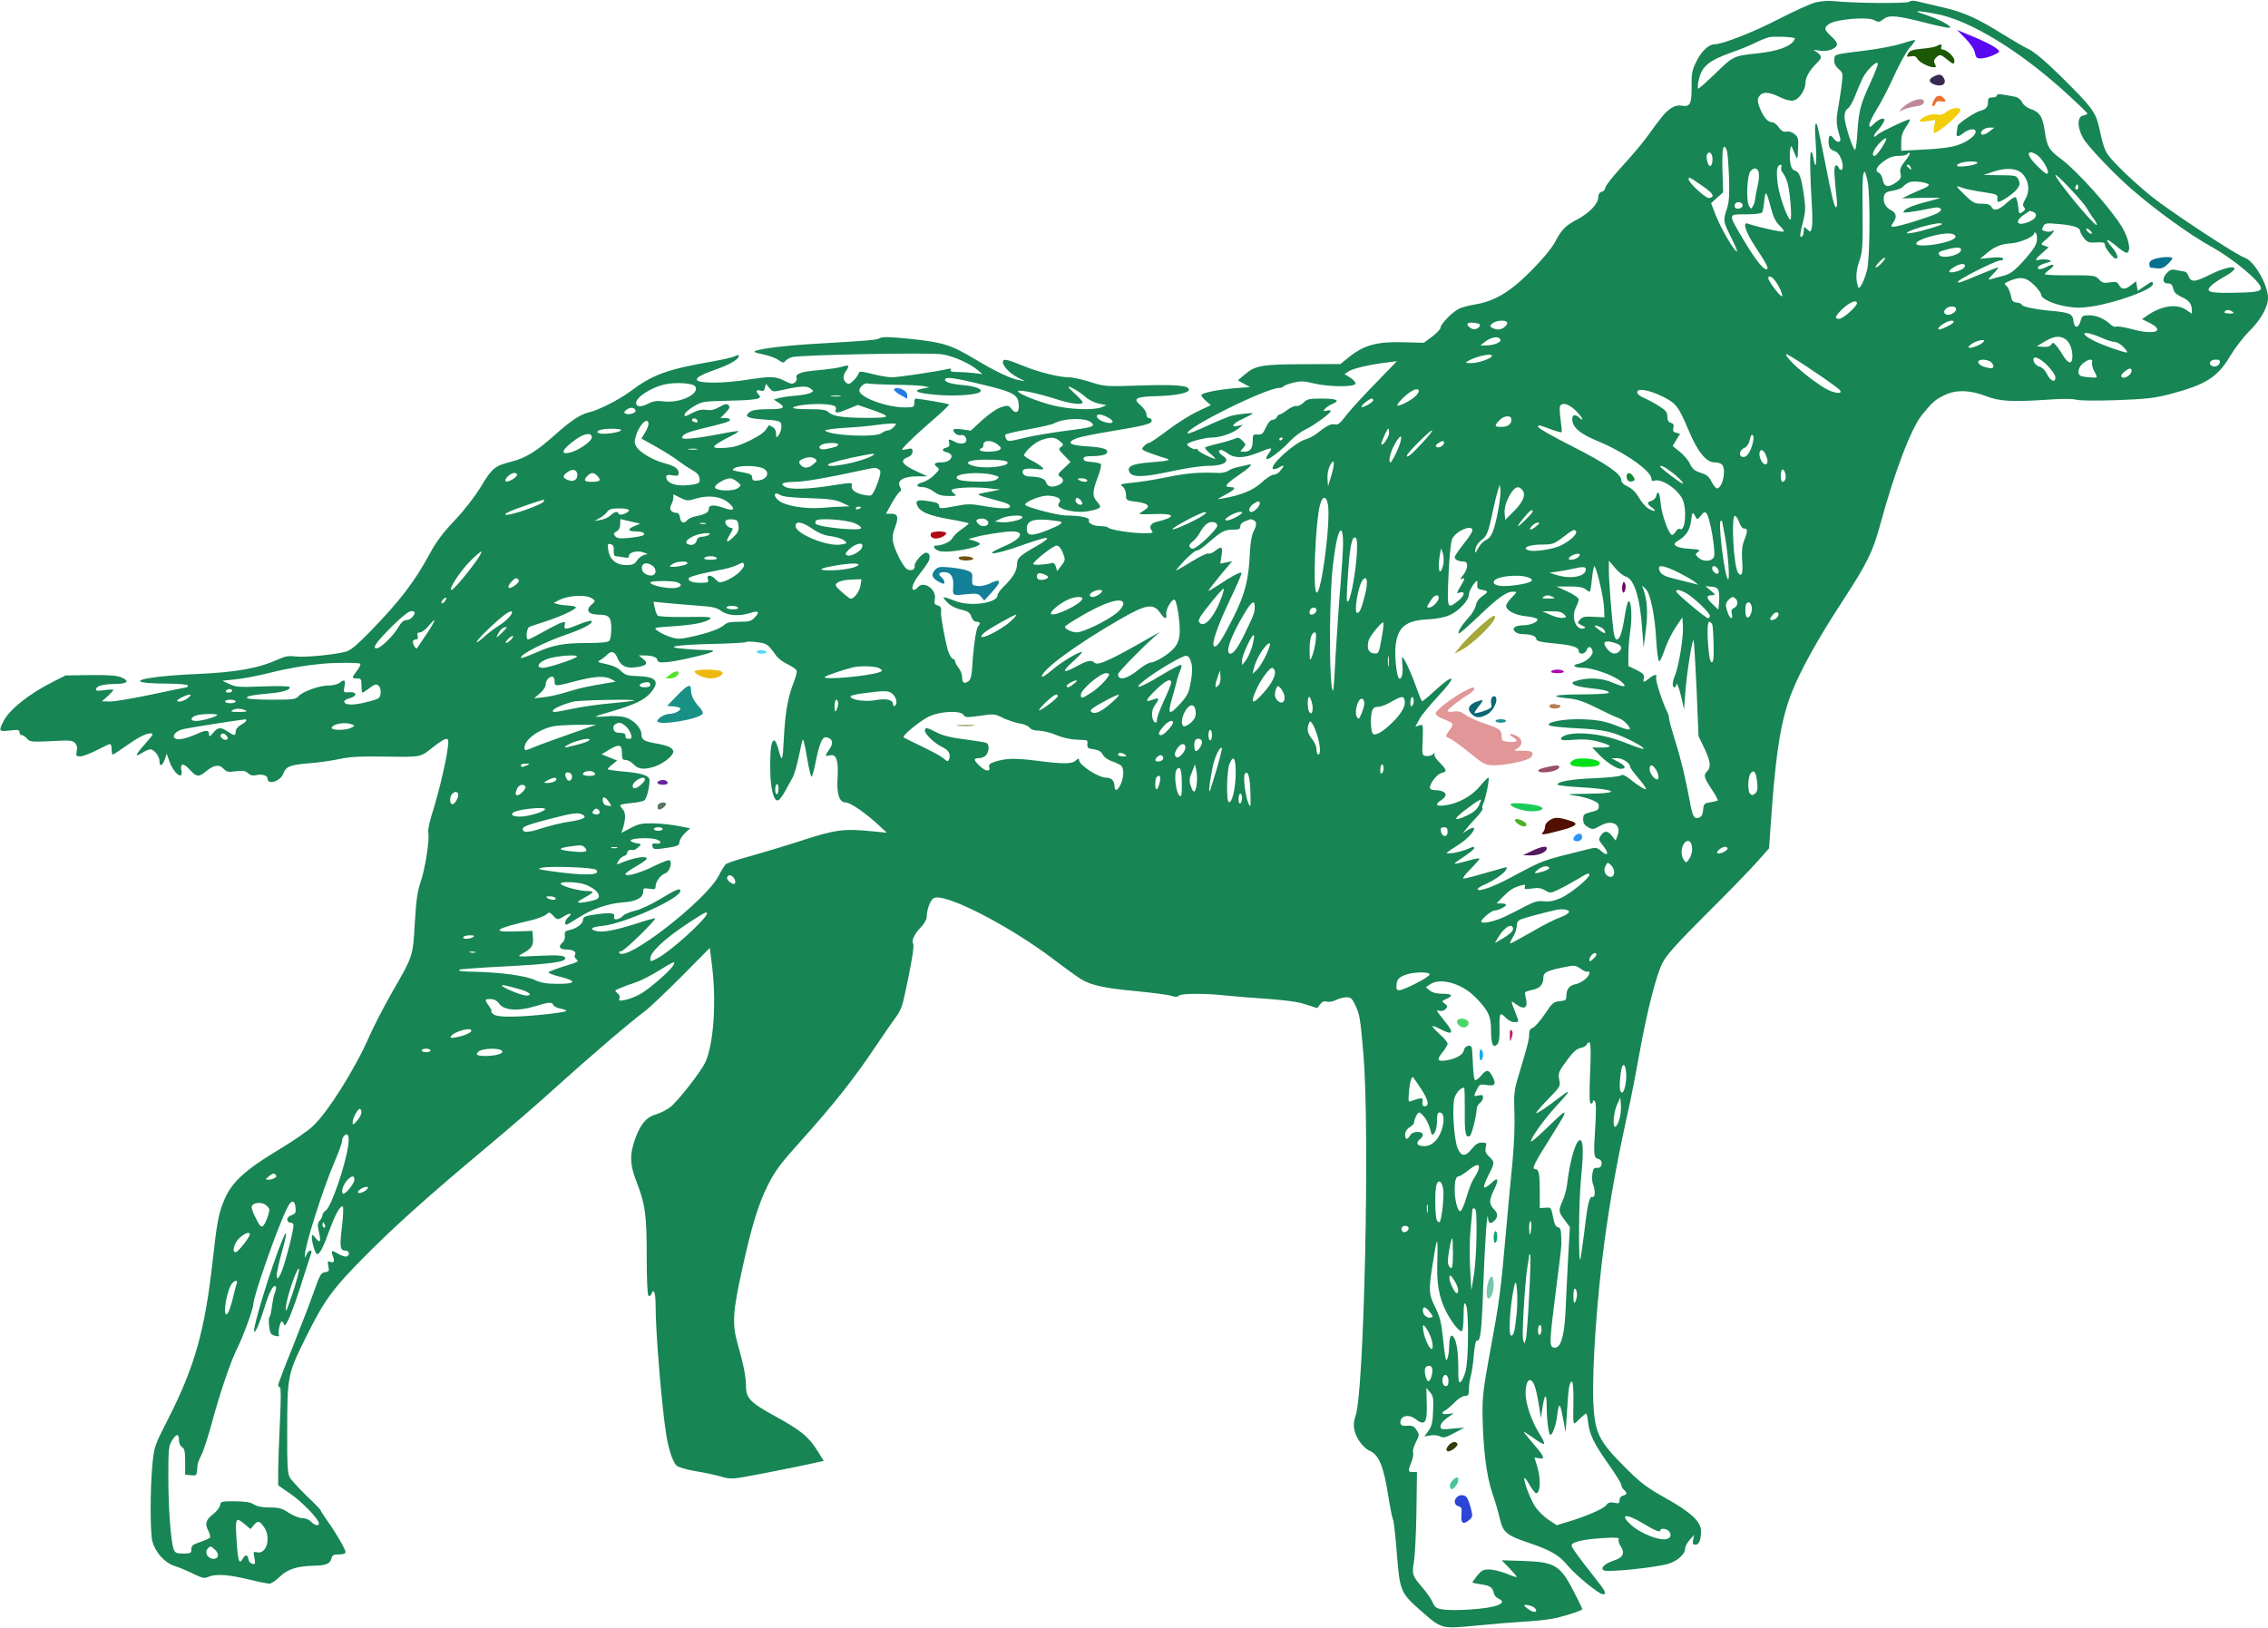 <?xml version="1.0" standalone="no"?>
<svg xmlns:xlink="http://www.w3.org/1999/xlink" id="svg" version="1.0" xmlns="http://www.w3.org/2000/svg" width="1280pt" height="919pt" viewBox="0 0 1280 919" preserveAspectRatio="xMidYMid meet">
<g transform="translate(0,919) scale(0.1,-0.1)" fill="#000000" stroke="none">
<path d="M10245 9176 c-27 -7 -120 -49 -205 -93 -143 -74 -319 -143 -363 -143&#10;-33 0 -75 -39 -103 -97 -24 -47 -28 -68 -27 -137 1 -102 -8 -120 -53 -113 -24&#10;4 -42 0 -66 -16 -31 -22 -44 -37 -139 -168 -26 -35 -88 -108 -138 -162 -50&#10;-54 -91 -107 -91 -117 0 -9 -9 -20 -20 -23 -13 -3 -20 -14 -20 -31 0 -36 -49&#10;-87 -117 -124 -69 -36 -90 -58 -129 -132 -18 -33 -70 -96 -134 -160 -118 -119&#10;-206 -171 -317 -189 -34 -5 -75 -17 -91 -25 -38 -20 -102 -86 -102 -106 0 -8&#10;-22 -31 -47 -50 l-47 -35 -119 3 c-144 4 -218 -16 -300 -81 l-52 -42 -210 -1&#10;c-234 -1 -270 -7 -330 -58 l-39 -33 34 -19 35 -19 -80 -6 c-100 -8 -195 -27&#10;-195 -40 0 -6 12 -20 27 -33 l27 -23 -74 -35 c-41 -19 -117 -67 -169 -106 -52&#10;-40 -100 -72 -106 -72 -7 0 -20 -9 -29 -19 -17 -18 -15 -20 38 -40 30 -11 67&#10;-23 81 -27 41 -10 23 -16 -80 -24 -105 -7 -140 -24 -119 -58 18 -28 82 -26&#10;233 7 78 17 169 31 206 31 94 0 134 27 85 58 -22 13 -27 32 -9 32 6 0 24 -9&#10;40 -21 39 -28 91 -26 168 5 82 33 87 33 61 -4 -48 -68 39 -17 125 74 22 23 58&#10;50 80 60 47 22 145 93 145 105 0 5 -10 7 -22 3 -20 -5 -21 -3 -10 10 7 9 26&#10;21 42 28 47 19 25 30 -61 30 -70 0 -83 -3 -102 -23 -13 -12 -31 -21 -40 -19&#10;-10 2 -33 -8 -52 -22 -18 -14 -38 -26 -43 -26 -6 0 -12 -7 -16 -15 -3 -8 -14&#10;-15 -23 -15 -12 0 -26 -15 -38 -42 -17 -37 -24 -43 -47 -41 -26 2 -28 -1 -28&#10;-36 0 -43 -14 -61 -49 -61 -24 0 -24 0 -6 20 18 20 18 21 -3 42 -17 18 -25 20&#10;-44 11 -13 -5 -54 -18 -92 -27 -39 -9 -72 -19 -75 -22 -3 -3 10 -19 29 -35 19&#10;-15 32 -29 28 -29 -17 0 -98 41 -98 50 0 6 -4 9 -10 5 -10 -6 -50 15 -50 27 0&#10;11 99 38 140 38 46 0 117 24 150 51 l25 21 -27 -6 c-48 -11 -31 14 27 40 30&#10;14 55 28 55 30 0 5 -79 -3 -119 -13 -14 -3 -75 -28 -134 -55 -60 -28 -111 -48&#10;-114 -45 -24 25 442 257 516 257 11 0 22 4 25 9 3 5 28 14 56 21 41 10 60 9&#10;113 -4 85 -21 237 -22 237 -1 0 8 -14 24 -31 34 l-31 19 24 16 c24 16 122 39&#10;218 50 l54 7 -124 -128 c-69 -70 -143 -152 -165 -181 -30 -40 -45 -52 -59 -48&#10;-22 6 -47 -6 -97 -46 -20 -16 -51 -33 -70 -38 -61 -17 -205 -147 -185 -167 4&#10;-4 21 0 37 9 30 18 30 10 1 -24 -8 -10 -24 -18 -35 -18 -11 0 -41 -20 -67 -44&#10;-47 -44 -117 -72 -220 -90 -35 -6 -34 -6 12 19 57 30 68 45 34 45 -41 0 -31&#10;16 44 67 68 47 88 69 53 59 -10 -2 -34 -8 -53 -12 -19 -3 -45 -13 -57 -21 -12&#10;-8 -36 -14 -55 -13 -105 5 -176 0 -288 -23 -69 -14 -159 -29 -199 -32 -67 -7&#10;-73 -9 -56 -21 12 -9 19 -27 20 -47 0 -31 1 -32 54 -39 29 -3 58 -11 65 -18&#10;11 -12 5 -18 -40 -46 -13 -7 9 -9 79 -6 122 5 128 -17 14 -44 -33 -8 -44 -28&#10;-27 -49 11 -13 5 -15 -45 -15 -68 0 -186 18 -200 31 -5 5 -24 9 -43 9 -41 0&#10;-73 16 -66 34 5 14 -53 26 -131 26 -43 0 -213 44 -228 59 -13 13 80 53 123 53&#10;54 -1 85 -18 69 -38 -16 -20 -2 -33 47 -45 52 -12 101 -11 147 2 43 11 45 17&#10;17 49 -26 30 -25 54 5 135 15 38 22 72 18 76 -4 4 -28 9 -53 11 -32 2 -45 7&#10;-45 18 0 12 13 15 57 15 32 1 63 6 70 13 23 23 -10 37 -104 42 -102 6 -123 21&#10;-64 45 19 8 106 26 193 40 194 32 233 42 233 60 0 8 -7 15 -15 15 -9 0 -15 9&#10;-15 22 0 12 -14 33 -32 49 -48 40 -30 50 98 53 103 3 174 18 174 36 0 24 -72&#10;30 -270 24 -203 -7 -206 -6 -288 20 -46 14 -98 26 -117 26 -58 0 -173 29 -261&#10;65 -92 38 -114 42 -114 21 0 -23 38 -63 82 -86 l43 -22 -34 6 c-48 9 -129 47&#10;-241 114 -144 86 -183 98 -363 118 -117 12 -164 14 -180 6 -23 -12 -37 -13&#10;-337 -31 -181 -10 -325 -27 -365 -41 -15 -6 -5 -11 40 -20 33 -7 73 -21 88&#10;-32 25 -18 30 -18 40 -5 7 8 23 17 37 21 55 13 776 27 846 16 67 -11 153 -49&#10;204 -91 l25 -21 -49 6 c-27 3 -69 6 -93 6 -31 0 -42 4 -37 11 5 8 0 10 -17 6&#10;-52 -13 -281 -47 -316 -47 -21 0 -71 9 -110 19 -68 16 -73 17 -78 1 -3 -9 -16&#10;-27 -30 -40 -20 -19 -27 -21 -40 -10 -19 16 -19 40 1 68 21 30 15 34 -27 21&#10;-19 -6 -78 -14 -132 -19 -97 -8 -130 -20 -121 -44 3 -7 -2 -19 -10 -25 -13&#10;-11 -23 -9 -58 9 -50 26 -78 27 -213 6 -55 -9 -136 -16 -180 -16 -139 0 -137&#10;25 7 75 77 27 128 57 128 76 0 6 -9 5 -21 -1 -11 -7 -70 -20 -131 -31 -254&#10;-44 -335 -74 -463 -170 -62 -46 -178 -105 -232 -117 -48 -11 -103 -48 -197&#10;-132 -97 -87 -161 -126 -236 -145 -99 -26 -111 -35 -175 -141 -36 -59 -94&#10;-134 -150 -193 -65 -68 -105 -122 -139 -186 -87 -160 -167 -265 -335 -438 -77&#10;-79 -114 -110 -140 -116 -69 -18 -232 -33 -281 -27 -39 5 -59 2 -97 -15 -114&#10;-52 -238 -74 -463 -84 -322 -14 -441 -53 -167 -54 71 -1 117 -5 117 -11 0 -5&#10;-3 -10 -7 -10 -3 0 -91 -18 -194 -40 -104 -22 -210 -40 -236 -40 l-48 1 33 29&#10;c17 16 32 32 32 35 0 3 -23 3 -51 -1 -41 -6 -51 -4 -47 7 6 18 41 27 110 28&#10;69 1 82 16 33 37 -27 11 -71 14 -176 13 l-139 -2 -75 -38 c-134 -68 -242 -155&#10;-275 -220 -29 -57 -27 -60 35 -53 47 6 55 4 55 -10 0 -9 6 -16 13 -16 7 0 20&#10;-9 30 -20 15 -18 25 -19 135 -14 102 6 120 5 135 -10 11 -12 15 -26 10 -46 -5&#10;-27 -3 -30 20 -30 14 0 56 16 93 35 37 19 71 35 75 35 5 0 9 -13 9 -30 0 -16&#10;3 -30 6 -30 4 0 34 20 68 44 76 54 119 76 146 76 19 0 14 -8 -29 -57 -59 -66&#10;-64 -81 -19 -53 18 11 39 20 46 20 21 0 52 -39 52 -65 0 -35 16 -31 30 8 l11&#10;32 16 -45 c22 -65 78 -108 67 -51 -9 43 11 46 47 6 38 -42 51 -43 91 -10 44&#10;37 75 42 99 16 18 -19 27 -21 70 -15 40 5 53 3 69 -11 13 -12 27 -15 45 -11&#10;33 8 65 -1 65 -19 0 -39 72 -16 89 28 15 40 38 49 143 58 57 4 137 16 178 25&#10;56 12 117 15 240 13 223 -3 210 -5 281 51 68 53 89 61 89 33 0 -60 -48 -271&#10;-94 -415 -13 -43 -22 -86 -19 -97 9 -34 -17 -204 -42 -276 -19 -56 -26 -103&#10;-34 -235 -11 -191 -8 -183 -129 -393 -47 -83 -104 -193 -127 -246 -81 -186&#10;-237 -433 -321 -510 -29 -27 -108 -81 -174 -121 -215 -129 -288 -197 -331&#10;-310 -27 -70 -36 -121 -59 -330 -44 -393 -101 -595 -251 -890 -78 -153 -79&#10;-157 -89 -259 -13 -135 -13 -386 0 -433 18 -63 68 -119 125 -138 28 -9 76 -29&#10;107 -45 50 -24 62 -27 83 -17 40 18 111 14 223 -13 57 -14 112 -25 123 -25 10&#10;0 37 18 58 39 42 42 98 60 189 62 70 1 95 11 102 39 5 21 12 25 43 25 25 0 37&#10;5 37 14 0 15 -58 115 -107 182 -18 26 -33 49 -33 53 0 3 -36 41 -81 83 -44 43&#10;-87 90 -95 105 -11 21 -14 75 -13 240 0 336 1 337 107 552 105 211 148 270&#10;346 469 167 167 356 336 661 591 132 110 317 270 410 355 172 156 423 371 499&#10;426 22 17 113 103 202 192 l160 162 12 -97 c26 -205 10 -441 -36 -546 -25 -55&#10;-158 -226 -202 -258 -19 -14 -54 -32 -78 -39 -52 -15 -83 -50 -113 -126 -37&#10;-98 -36 -154 5 -259 48 -123 56 -185 56 -426 0 -128 4 -209 10 -213 6 -3 13 1&#10;16 9 14 37 24 10 24 -66 0 -151 36 -583 61 -733 14 -83 37 -150 58 -169 10 -9&#10;57 -23 107 -31 49 -8 114 -22 145 -31 56 -16 59 -16 245 20 104 20 221 44 261&#10;53 l72 16 -35 56 c-50 81 -95 117 -239 196 -141 77 -165 102 -165 172 0 51&#10;-13 118 -47 237 -32 114 -28 179 28 432 49 224 89 356 140 458 43 87 72 125&#10;194 261 178 198 297 348 415 525 46 69 98 144 116 168 25 32 38 66 52 135 35&#10;161 53 268 46 278 -11 18 5 55 41 92 19 20 35 46 35 59 0 43 21 98 40 108 60&#10;32 422 -153 674 -344 67 -51 137 -101 156 -113 57 -35 135 -52 310 -68 91 -9&#10;180 -20 198 -26 25 -8 37 -8 45 0 14 14 151 14 267 1 47 -5 154 -14 238 -19&#10;104 -8 172 -17 214 -32 l62 -20 16 21 c12 16 23 20 38 16 12 -4 34 0 51 8 17&#10;9 43 16 60 16 25 0 32 -7 49 -42 26 -56 29 -71 47 -281 36 -430 4 -1913 -45&#10;-2041 -17 -46 -11 -90 19 -137 16 -26 42 -51 59 -58 54 -22 81 -87 108 -261 9&#10;-57 20 -115 26 -129 5 -14 15 -103 22 -198 16 -205 22 -217 136 -317 116 -102&#10;113 -102 309 -83 91 9 211 19 266 22 55 3 127 10 160 16 57 9 175 47 175 55 0&#10;3 -16 37 -36 76 -87 173 -112 189 -293 196 l-126 4 43 -44 c23 -24 42 -46 42&#10;-50 0 -3 -26 5 -57 18 -32 13 -76 24 -98 24 -34 0 -44 -5 -67 -34 -16 -19 -28&#10;-37 -28 -39 0 -3 22 -7 49 -11 51 -7 66 -18 72 -51 2 -11 14 -24 27 -30 56&#10;-25 -15 -52 -161 -61 -57 -4 -125 -4 -151 0 -40 6 -48 12 -60 39 -7 18 -32 54&#10;-54 80 -61 71 -64 79 -53 145 6 31 13 159 15 285 l3 227 -23 0 c-28 0 -29 5&#10;-9 55 9 20 13 45 10 55 -3 10 4 37 16 59 20 39 20 43 5 66 -17 25 -24 29 -63&#10;26 -25 -2 -36 11 -27 33 10 27 50 30 80 7 56 -44 70 -25 66 89 l-2 85 21 -25&#10;c18 -21 20 -35 17 -105 -2 -64 -8 -87 -26 -112 l-23 -32 34 6 c19 3 44 0 55&#10;-6 18 -10 31 -6 79 19 l58 31 -67 -6 c-64 -6 -68 -5 -68 14 0 12 15 31 38 47&#10;l37 26 -32 -4 c-36 -5 -43 6 -15 21 9 5 33 25 52 45 19 19 45 36 58 36 19 0&#10;22 5 22 38 0 20 5 54 11 75 6 22 14 76 17 120 4 45 11 80 16 79 21 -8 28 43&#10;37 306 9 245 23 445 27 386 3 -31 13 -36 34 -17 24 21 23 45 -2 68 -11 10 -20&#10;29 -20 42 0 13 9 41 20 63 32 63 26 80 -14 41 -19 -18 -36 -28 -40 -23 -3 6 8&#10;36 24 67 36 69 37 75 5 105 -20 19 -24 30 -20 52 6 26 4 28 -22 28 -20 0 -36&#10;-10 -56 -35 -37 -47 -61 -45 -81 4 -21 55 -32 237 -17 284 11 31 35 57 54 57&#10;3 0 4 -58 4 -129 -2 -126 5 -159 29 -143 10 7 35 105 38 150 0 13 9 29 19 36&#10;9 7 17 21 17 31 0 13 -5 16 -25 11 -29 -7 -30 -5 -9 35 14 28 18 30 54 24 46&#10;-8 56 4 35 44 -23 45 -34 46 -65 10 -15 -19 -32 -30 -36 -26 -5 5 -10 45 -11&#10;90 -2 45 -5 87 -7 94 -8 19 -41 8 -44 -16 -4 -24 -40 -46 -94 -56 -55 -10 -63&#10;1 -28 43 16 20 30 43 30 50 0 7 -20 32 -45 54 -25 23 -43 43 -41 45 2 3 23 -5&#10;46 -17 70 -36 79 -23 26 42 -25 31 -46 59 -46 61 0 3 8 3 18 0 10 -2 24 3 32&#10;12 11 13 10 18 -6 29 -18 14 -18 15 9 27 41 18 33 29 -22 29 -32 0 -56 6 -71&#10;18 l-23 19 24 16 c56 40 178 6 254 -71 74 -74 90 -108 90 -188 0 -79 12 -106&#10;36 -78 10 12 13 39 12 90 -2 40 1 75 6 78 4 3 18 -6 29 -19 13 -14 33 -25 47&#10;-25 30 0 30 -3 5 60 -25 65 -26 65 9 39 40 -29 63 -20 55 23 -4 18 -7 37 -8&#10;42 0 6 17 13 38 17 43 7 66 30 66 65 0 37 17 45 148 70 25 5 40 2 63 -15 16&#10;-12 34 -19 39 -16 6 3 10 0 10 -8 0 -21 -43 -56 -78 -63 -36 -7 -52 -29 -52&#10;-68 0 -21 -5 -25 -37 -28 -35 -3 -42 -9 -84 -72 -26 -39 -56 -73 -68 -78 -15&#10;-5 -21 -16 -21 -39 0 -29 -10 -66 -65 -249 -19 -65 -22 -91 -18 -190 3 -68 -2&#10;-182 -11 -280 -9 -91 -23 -239 -31 -330 -37 -421 -41 -447 -98 -755 -33 -179&#10;-41 -240 -40 -330 2 -193 21 -351 54 -450 17 -49 37 -117 44 -150 18 -76 39&#10;-93 164 -135 122 -41 170 -69 218 -127 43 -53 177 -163 199 -163 23 0 16 16&#10;-36 82 -102 129 -140 181 -140 194 0 19 62 34 174 41 76 5 97 3 92 -6 -4 -6 0&#10;-23 9 -37 28 -42 16 -67 -38 -84 -50 -16 -77 -43 -56 -55 19 -12 280 14 361&#10;36 50 13 98 55 98 84 0 13 12 37 26 52 l25 28 -5 -27 c-5 -23 -3 -28 13 -28&#10;20 0 31 25 31 78 0 52 -59 107 -202 186 -106 60 -137 83 -229 175 -148 148&#10;-169 193 -177 370 -7 188 21 588 63 901 36 264 75 475 144 785 11 50 34 169&#10;51 265 46 255 97 455 133 525 24 46 81 109 247 275 119 118 247 250 285 293&#10;l69 78 17 237 c24 323 54 498 110 640 51 130 150 308 288 519 137 210 171 279&#10;210 423 85 312 176 550 239 629 59 72 77 88 130 112 63 30 141 27 227 -6 80&#10;-31 146 -35 356 -21 77 6 137 5 155 0 17 -6 110 -7 229 -3 167 6 216 12 298&#10;33 208 55 271 95 344 217 26 44 73 105 105 137 65 63 108 139 108 189 0 77&#10;-79 212 -133 229 -42 12 -423 263 -527 347 -58 47 -139 120 -181 164 -80 82&#10;-81 83 -113 227 -19 84 -43 115 -218 288 -81 80 -147 135 -176 149 -26 12 -89&#10;49 -141 81 -146 92 -225 128 -340 155 -58 13 -123 29 -145 34 -26 7 -42 6 -51&#10;-1 -13 -11 -321 -8 -430 4 -28 3 -72 -1 -100 -8z m699 -68 c181 -40 443 -199&#10;689 -418 81 -73 147 -136 147 -140 0 -5 -10 -10 -22 -12 -35 -5 -36 -65 -2&#10;-127 24 -44 176 -204 279 -293 143 -123 322 -252 446 -321 123 -68 279 -198&#10;279 -234 0 -19 -31 -24 -162 -26 -131 -2 -155 6 -117 42 13 12 47 35 76 51&#10;110 62 35 70 -85 9 -87 -43 -107 -44 -121 -6 -5 13 -15 24 -23 24 -7 1 -27 4&#10;-44 8 -25 6 -36 3 -53 -14 -29 -29 -28 -61 3 -61 19 0 26 -7 31 -29 4 -21 17&#10;-33 46 -47 43 -19 59 -39 59 -74 l0 -21 -29 20 c-54 39 -142 26 -224 -31 l-28&#10;-20 43 -21 c94 -48 24 -70 -105 -34 -38 10 -75 16 -83 13 -8 -3 -23 2 -32 12&#10;-34 32 -80 52 -121 52 -37 0 -41 -3 -49 -32 -11 -43 -36 -43 -40 0 -4 40 -21&#10;48 -123 57 -90 8 -169 24 -169 35 0 5 -12 10 -27 12 -23 2 -29 9 -35 43 -5 22&#10;-16 46 -25 52 -14 11 -12 14 20 28 61 25 92 20 137 -24 22 -21 40 -46 40 -55&#10;0 -22 66 -53 142 -66 50 -9 85 -9 144 0 138 21 344 96 344 126 0 19 -3 18 -47&#10;-12 l-38 -26 -5 27 -5 27 -27 -21 c-33 -27 -54 -27 -69 0 -9 18 -17 20 -51 15&#10;-34 -6 -44 -3 -62 17 -21 22 -27 23 -164 23 -78 -1 -142 2 -142 6 0 3 12 15&#10;27 26 35 26 26 37 -13 17 -35 -18 -57 -19 -52 -3 2 6 22 17 44 23 36 10 37 11&#10;14 18 -13 3 -35 4 -47 1 -32 -8 -29 2 13 38 l36 32 -24 9 c-23 8 -23 9 15 40&#10;34 29 52 57 26 42 -5 -4 -21 -4 -35 -1 -21 6 -23 9 -13 27 10 20 16 21 91 14&#10;81 -7 118 -20 118 -41 0 -6 10 -23 21 -38 17 -22 29 -27 58 -25 52 3 61 1 61&#10;-15 0 -17 48 -76 61 -76 18 0 8 30 -22 65 -45 51 -30 53 26 5 26 -22 52 -39&#10;59 -37 25 9 10 83 -29 147 -64 105 -252 315 -342 382 -70 51 -80 70 -93 158&#10;-12 82 -28 108 -83 126 -18 6 -38 22 -45 37 -7 15 -24 28 -40 31 -83 16 -102&#10;18 -102 7 0 -6 -11 -11 -25 -11 -19 0 -25 -5 -25 -22 0 -33 -11 -45 -45 -54&#10;-27 -6 -124 -71 -126 -84 0 -3 -3 -17 -5 -32 -6 -33 4 -35 39 -8 29 23 67 27&#10;67 7 0 -23 -45 -57 -101 -76 -36 -12 -99 -21 -186 -25 l-133 -7 0 47 c0 36 7&#10;58 26 86 15 21 25 41 22 44 -6 5 -167 -71 -182 -86 -24 -24 -27 -7 -4 18 14&#10;15 31 37 37 50 10 19 9 22 -6 22 -9 0 -30 -12 -45 -27 -25 -24 -28 -25 -28 -7&#10;0 11 20 52 45 92 25 40 68 124 96 187 28 62 67 132 86 155 20 22 34 42 32 44&#10;-2 2 -35 -7 -74 -19 -38 -13 -131 -31 -205 -40 -185 -23 -175 -20 -178 -53 -1&#10;-20 6 -35 24 -51 24 -21 26 -27 19 -79 -3 -32 -13 -93 -20 -137 -14 -77 -13&#10;-95 10 -172 9 -30 -18 -32 -38 -3 -17 24 -27 16 -27 -19 0 -33 9 -47 37 -55&#10;21 -7 43 -51 43 -87 0 -23 -16 -25 -24 -3 -3 8 -11 12 -17 9 -10 -7 -8 -55 7&#10;-187 3 -27 2 -48 -3 -48 -11 0 -22 46 -68 280 -20 102 -39 187 -41 189 -12 12&#10;-13 -16 -6 -117 7 -109 -1 -153 -14 -71 -4 24 -10 36 -14 28 -7 -11 -4 -143 7&#10;-323 2 -43 2 -89 -2 -103 -6 -24 -7 -25 -25 -8 -19 18 -20 17 -20 -8 0 -14 -4&#10;-29 -10 -32 -14 -9 -13 8 6 84 14 55 15 77 5 148 -15 103 -26 133 -51 140 -12&#10;3 -22 17 -25 37 -8 41 -2 117 8 96 3 -8 12 -28 19 -45 12 -29 13 -28 16 35 3&#10;57 0 67 -20 83 -13 11 -32 17 -45 14 -17 -3 -29 3 -44 24 -11 16 -28 29 -38&#10;29 -23 0 -46 26 -66 73 -19 46 -19 62 1 82 19 19 58 13 117 -17 21 -10 50 -18&#10;65 -16 34 4 72 59 72 104 0 27 24 69 60 104 32 31 34 42 10 61 l-25 18 35 -5&#10;c41 -7 88 9 97 31 3 11 -7 28 -31 49 -43 40 -44 50 -11 72 40 26 214 40 251&#10;21 27 -14 31 -13 54 5 31 25 75 21 243 -22 66 -17 124 -29 130 -27 18 6 -50&#10;44 -120 68 -35 11 -63 22 -63 24 0 5 64 -4 124 -17z m-815 -134 c2 -2 -2 -11&#10;-10 -20 -25 -30 -93 -53 -190 -64 -147 -16 -145 -15 -244 -111 -51 -49 -95&#10;-89 -100 -89 -4 0 -4 17 0 37 16 87 53 119 190 168 44 15 103 39 130 53 28 14&#10;64 28 80 32 28 6 136 2 144 -6z m427 -251 c-57 -125 -65 -157 -73 -276 -3 -54&#10;-9 -100 -13 -102 -11 -7 -60 145 -60 185 0 23 6 39 18 47 11 6 29 38 41 70 12&#10;32 32 77 43 101 22 45 80 102 86 84 2 -6 -17 -55 -42 -109z m675 -273 c-24&#10;-20 -51 -27 -51 -12 0 16 25 32 50 32 l25 -1 -24 -19z m-592 -62 c-21 -40 -50&#10;-78 -60 -78 -18 0 -8 30 22 65 35 39 56 47 38 13z m-894 -45 c5 -10 10 -78 13&#10;-150 3 -105 1 -143 -12 -182 -22 -68 -21 -71 24 -161 22 -44 37 -80 33 -80&#10;-15 0 -92 133 -119 203 l-27 70 34 31 34 30 -4 128 c-3 121 5 156 24 111z&#10;m-80 -53 c0 -18 -5 -35 -12 -37 -13 -5 -28 51 -18 67 13 21 30 3 30 -30z&#10;m1087 -9 c-25 -31 -31 -46 -26 -69 5 -24 1 -33 -24 -51 -45 -32 -68 -28 -76&#10;13 -4 19 -13 37 -21 40 -26 10 -16 35 27 66 30 22 52 30 84 30 24 0 46 5 49&#10;11 4 6 10 8 13 5 3 -3 -9 -24 -26 -45z m745 34 c28 -20 65 -81 61 -101 -2 -12&#10;-17 -3 -55 34 -51 49 -67 82 -40 82 7 0 22 -7 34 -15z m-337 -44 c0 -9 -56&#10;-21 -99 -21 -28 0 -18 15 14 23 35 8 85 7 85 -2z m-1107 -26 c-3 -9 1 -23 10&#10;-33 8 -9 20 -35 26 -57 15 -57 26 -205 15 -205 -11 0 -50 98 -64 165 -13 58&#10;-15 118 -6 134 11 17 26 13 19 -4z m731 -1 c5 -14 4 -15 -9 -4 -17 14 -19 20&#10;-6 20 5 0 12 -7 15 -16z m-858 -28 c3 -14 1 -46 -6 -73 -6 -26 -12 -59 -14&#10;-73 -1 -14 -7 -34 -13 -44 -10 -18 -11 -18 -23 4 -16 30 -10 171 9 193 19 24&#10;40 21 47 -7z m1491 -10 c34 -40 40 -93 15 -137 -16 -28 -18 -39 -9 -48 9 -10&#10;8 -16 -8 -27 -19 -14 -20 -13 -25 32 -3 26 -10 49 -15 51 -6 2 -27 -12 -48&#10;-31 -47 -43 -74 -50 -87 -25 -8 14 -22 19 -56 19 -40 0 -50 5 -96 50 -54 53&#10;-55 56 -11 39 15 -6 66 -16 113 -23 78 -12 85 -14 83 -34 -2 -12 1 -22 5 -22&#10;18 1 87 48 105 72 17 23 19 32 9 53 -11 24 -15 25 -104 26 l-93 1 55 19 c75&#10;25 137 19 167 -15z m-877 -38 c16 -76 14 -440 -3 -503 -18 -67 -44 -115 -50&#10;-95 -15 43 -13 90 6 145 19 54 20 81 19 273 -2 191 0 232 13 232 2 0 8 -23 15&#10;-52z m1237 -153 c9 -16 27 -45 41 -62 13 -18 20 -33 14 -33 -18 0 -232 260&#10;-232 282 0 15 158 -152 177 -187z m-2164 122 c57 -40 67 -59 33 -65 -18 -4&#10;-116 86 -116 107 0 14 5 12 83 -42z m1271 12 c6 -5 -7 -15 -30 -24 -21 -9 -57&#10;-24 -79 -35 l-40 -20 108 3 c59 1 107 1 107 0 0 -1 -19 -7 -42 -13 -96 -24&#10;-148 -43 -160 -58 -11 -13 -8 -14 32 -9 25 3 71 11 102 18 43 10 61 10 69 2 8&#10;-8 3 -16 -20 -28 -40 -20 -217 -75 -243 -75 -18 0 -18 2 -4 22 24 34 19 56&#10;-14 73 -31 16 -46 50 -36 83 5 14 19 22 51 26 24 4 49 14 56 23 7 8 22 19 34&#10;24 22 9 95 2 109 -12z m842 -26 c-10 -10 -19 5 -10 18 6 11 8 11 12 0 2 -7 1&#10;-15 -2 -18z m-1731 -108 c13 -50 27 -78 48 -98 16 -15 27 -31 23 -34 -6 -6&#10;-154 27 -203 45 -31 11 -9 -53 46 -135 63 -95 77 -123 60 -123 -20 0 -63 56&#10;-128 164 -90 153 -91 146 12 146 48 0 89 5 92 10 4 6 9 36 12 66 7 64 12 58&#10;38 -41z m-160 15 c0 -8 -10 -16 -22 -18 -22 -3 -32 16 -16 32 12 11 38 2 38&#10;-14z m1639 -36 c30 -12 18 -40 -25 -57 -66 -26 -83 1 -26 41 17 12 33 22 34&#10;22 1 0 8 -3 17 -6z m-514 -69 c0 -6 -115 -41 -165 -49 -63 -12 -30 10 50 33&#10;68 19 115 26 115 16z m840 -40 c7 -8 8 -15 2 -15 -5 0 -15 7 -22 15 -7 8 -8&#10;15 -2 15 5 0 15 -7 22 -15z m-765 -26 c11 -17 -42 -38 -123 -50 -138 -19 -126&#10;22 15 54 57 13 99 12 108 -4z m461 -24 c-2 -26 -18 -51 -61 -101 -65 -74 -90&#10;-93 -137 -103 -18 -5 -44 -11 -58 -16 -23 -7 -23 -5 9 29 19 20 32 36 27 36&#10;-4 0 -46 -16 -94 -36 -127 -53 -132 -54 -132 -45 0 13 214 121 240 121 13 0&#10;18 4 14 11 -4 7 -27 8 -68 4 l-61 -6 30 25 c49 43 87 59 143 62 51 3 132 38&#10;132 56 0 5 4 7 9 4 5 -4 8 -22 7 -41z m-429 -59 c-9 -29 -108 -49 -122 -25&#10;-10 15 -4 18 51 33 52 13 77 10 71 -8z m-447 -71 c-13 -14 -28 -25 -34 -25 -5&#10;0 3 13 19 30 16 16 31 28 33 25 3 -3 -5 -16 -18 -30z m470 -14 c0 -14 -23 -28&#10;-57 -36 -40 -8 -43 4 -5 27 29 19 62 23 62 9z m-1078 -78 c23 -26 50 -83 46&#10;-95 -4 -12 -78 83 -78 101 0 16 15 13 32 -6z m468 -135 c0 -18 -79 -88 -100&#10;-88 -24 0 -25 9 -2 35 43 50 102 81 102 53z m560 -33 c0 -22 -47 -42 -62 -27&#10;-8 8 -8 15 2 27 16 20 60 20 60 0z m1560 -15 c11 -7 7 -10 -18 -10 -20 0 -31&#10;4 -27 10 8 13 26 13 45 0z m-4095 -59 c8 -14 -24 -41 -48 -41 -12 0 -29 5 -37&#10;10 -13 9 -12 12 4 25 22 17 72 20 81 6z m2519 -2 c-6 -10 -65 -39 -79 -39 -14&#10;0 -2 17 23 32 31 20 67 24 56 7z m-2671 -14 c-3 -19 -32 -30 -50 -19 -33 21&#10;-27 36 13 32 22 -2 38 -7 37 -13z m3503 -70 c31 -14 66 -25 78 -25 12 0 35&#10;-13 51 -30 16 -16 24 -30 19 -30 -20 0 -139 42 -186 66 -91 46 -60 62 38 19z&#10;m-3388 -13 c5 -15 -39 -32 -81 -32 l-32 0 25 20 c38 29 80 35 88 12z m3189 3&#10;c24 -17 40 -57 39 -99 -1 -44 -22 -42 -52 6 -14 24 -33 51 -42 60 -13 16 -16&#10;16 -26 2 -8 -10 -24 -14 -46 -12 l-35 3 45 27 c51 31 86 35 117 13z m-467 -19&#10;c-20 -18 -80 -38 -80 -26 0 13 50 39 75 40 17 0 17 -2 5 -14z m-820 -256 c33&#10;-25 19 -36 -29 -21 -66 19 -261 178 -261 212 0 9 212 -131 290 -191z m-1950&#10;181 c0 -14 -77 -41 -118 -41 -32 1 -35 2 -17 12 46 27 135 46 135 29z m3137&#10;-56 c24 -25 43 -54 43 -65 0 -35 -29 -21 -51 25 -8 16 -25 32 -38 35 -13 3&#10;-28 15 -32 28 -15 40 30 27 78 -23z m-326 25 c10 -6 19 -18 19 -27 0 -12 -7&#10;-14 -32 -9 -36 7 -60 24 -52 37 7 12 41 11 65 -1z m576 -9 c-2 -11 4 -33 14&#10;-50 10 -17 15 -31 11 -32 -15 -2 -68 2 -84 7 -27 8 -22 49 8 73 34 27 58 28&#10;51 2z m721 2 c-4 -20 -35 -30 -50 -15 -15 15 0 32 28 32 19 0 25 -5 22 -17z&#10;m-498 -47 c0 -22 -42 -48 -55 -35 -7 7 -3 16 14 30 28 23 41 24 41 5z m-6485&#10;-77 c185 -45 204 -57 205 -126 0 -33 -20 -39 -40 -13 -17 22 -21 23 -58 12&#10;-24 -7 -67 -37 -107 -72 l-66 -61 -50 7 c-30 4 -49 3 -49 -3 0 -17 29 -36 45&#10;-29 9 3 19 -3 25 -14 16 -30 -20 -45 -59 -25 -38 19 -40 19 -34 -6 4 -15 0&#10;-22 -16 -26 -28 -7 -27 -19 4 -27 47 -12 23 -56 -30 -56 -40 0 -50 -9 -27 -26&#10;16 -12 15 -15 -13 -43 -16 -18 -46 -37 -67 -43 -42 -12 -41 -28 1 -28 15 0 42&#10;-11 61 -25 25 -19 46 -25 84 -25 45 0 48 1 30 14 -10 8 -16 17 -13 21 13 12&#10;118 17 195 10 l79 -9 -45 -9 c-25 -4 -56 -11 -70 -14 -19 -4 -4 -11 63 -29 97&#10;-26 107 -30 107 -45 0 -13 -62 -11 -152 5 -66 12 -89 12 -150 0 -91 -17 -98&#10;-17 -98 1 0 8 -10 17 -22 19 -99 20 -119 15 -98 -24 17 -31 65 -51 178 -71 58&#10;-10 107 -21 109 -23 2 -2 -15 -17 -39 -33 -24 -16 -47 -39 -53 -51 -9 -20 -57&#10;-42 -93 -42 -23 0 -7 -24 21 -31 48 -13 227 19 227 41 0 4 -15 12 -32 17 l-33&#10;10 40 11 c45 13 167 32 205 32 78 0 56 -42 -45 -85 -123 -52 -63 -51 85 1 126&#10;44 160 53 160 44 0 -5 -26 -23 -57 -41 -96 -54 -113 -70 -113 -101 0 -39 -21&#10;-75 -69 -123 -23 -21 -41 -46 -41 -55 0 -44 -151 -66 -235 -34 -79 30 -83 30&#10;-51 -4 18 -20 46 -35 78 -43 41 -9 52 -17 60 -40 6 -18 17 -29 29 -29 21 0 25&#10;-10 9 -26 -11 -11 -27 -122 -33 -228 -3 -52 -9 -73 -22 -82 -23 -17 -35 -9&#10;-35 24 0 15 -9 38 -20 52 -11 14 -20 31 -20 38 0 6 -5 12 -11 12 -5 0 -16 15&#10;-24 33 -14 33 -47 207 -44 230 3 26 -2 35 -21 40 -16 4 -19 11 -14 35 11 55&#10;-63 106 -96 67 -7 -8 -16 -15 -21 -15 -21 0 -6 42 29 87 22 27 44 59 51 71 14&#10;27 8 52 -12 52 -21 0 -69 -56 -65 -76 4 -23 -27 -31 -48 -13 -21 18 -63 101&#10;-73 146 -6 28 -3 50 10 85 22 58 17 78 -22 78 l-29 0 32 58 c18 31 38 61 45&#10;65 10 6 11 13 2 29 -19 35 19 58 95 59 l61 0 -55 25 c-91 41 -106 65 -54 84&#10;15 6 24 18 24 31 0 18 -4 20 -32 13 -31 -6 -32 -5 -18 11 20 24 86 86 183 170&#10;43 37 76 70 73 72 -4 5 -161 31 -188 33 -5 0 -8 -11 -8 -25 0 -23 -3 -25 -52&#10;-25 -104 0 -258 57 -258 95 0 21 30 46 49 40 9 -2 77 -6 151 -7 74 -1 148 -4&#10;165 -8 l30 -6 -39 -8 c-61 -12 -30 -26 80 -35 106 -9 229 0 246 17 16 16 -31&#10;33 -107 39 -65 6 -99 19 -90 34 8 12 62 4 210 -32z m-1621 -11 c26 -42 -86&#10;-95 -177 -84 -41 5 -60 2 -90 -13 -40 -21 -67 -19 -67 5 0 31 82 85 157 103&#10;63 15 164 9 177 -11z m494 -19 c98 22 135 24 156 8 19 -14 19 -15 0 -25 -11&#10;-6 -49 -13 -85 -16 -35 -2 -77 -9 -93 -13 l-29 -9 27 -17 c43 -29 31 -37 -57&#10;-37 -60 0 -89 -4 -106 -16 -33 -24 -14 -35 66 -41 106 -7 113 -9 113 -41 0&#10;-16 -7 -37 -15 -48 -14 -18 -14 -18 -15 8 0 17 -8 31 -21 38 -11 7 -21 10 -22&#10;8 -18 -35 -35 -49 -101 -83 -61 -30 -93 -40 -142 -43 -43 -3 -64 -1 -64 7 0 6&#10;32 27 71 47 39 19 69 37 67 40 -3 2 -47 -4 -99 -15 -123 -24 -219 -35 -219&#10;-23 0 19 28 32 106 51 133 32 164 41 164 51 0 6 -12 10 -27 10 l-27 0 29 30&#10;c23 24 26 33 16 43 -9 9 -20 7 -50 -10 -28 -16 -48 -21 -73 -17 -24 4 -47 0&#10;-76 -15 -49 -25 -53 -26 -46 -6 4 9 27 28 53 43 44 26 53 27 201 30 153 4 186&#10;10 162 34 -19 19 -14 30 9 23 16 -5 22 -2 26 16 l6 22 19 -23 c19 -23 21 -23&#10;76 -11z m1707 -39 c17 -16 49 -32 75 -38 l45 -9 -28 -12 c-45 -18 -179 -13&#10;-273 10 -93 23 -213 73 -197 82 12 8 117 -15 217 -47 79 -26 146 -34 146 -17&#10;0 5 -18 25 -40 45 -22 20 -40 38 -40 41 0 11 65 -28 95 -55z m1869 9 c-20 -23&#10;-85 -59 -105 -59 -16 0 37 57 76 81 37 23 57 9 29 -22z m1390 -8 c74 -36 90&#10;-56 146 -190 50 -120 99 -181 146 -181 17 0 35 -5 42 -12 25 -25 7 -125 -25&#10;-135 -7 -3 -21 14 -32 35 -16 32 -29 43 -63 53 -34 11 -47 22 -60 50 -9 20&#10;-35 51 -58 69 l-40 32 21 35 21 34 -22 6 c-16 4 -20 11 -16 28 4 17 1 24 -14&#10;28 -14 4 -20 14 -20 35 0 25 -8 35 -47 60 -27 17 -65 37 -85 46 -23 9 -38 22&#10;-38 32 0 25 67 13 144 -25z m-4641 2 c-13 -2 -35 -2 -50 0 -16 2 -5 4 22 4 28&#10;0 40 -2 28 -4z m3007 -23 c0 -11 -59 -44 -66 -37 -6 6 45 47 57 47 5 0 9 -4 9&#10;-10z m-3060 -26 c24 -5 31 -11 27 -25 -7 -24 6 -24 71 3 l53 22 70 -24 c123&#10;-42 121 -49 -16 -49 -137 0 -196 9 -220 33 -13 13 -37 16 -113 16 -59 0 -92 4&#10;-86 9 17 17 154 27 214 15z m4202 -31 c39 -38 54 -71 18 -38 -26 23 -44 8 -34&#10;-29 9 -37 51 -69 141 -106 150 -62 303 -169 303 -212 0 -11 5 -15 15 -12 38&#10;15 125 -40 158 -99 29 -53 20 -192 -12 -173 -5 4 -16 -2 -23 -14 -7 -11 -16&#10;-20 -21 -20 -17 0 -58 111 -64 174 -6 66 -16 84 -26 45 -3 -11 -15 -23 -26&#10;-26 -27 -7 -27 -18 1 -37 32 -23 17 -28 -19 -7 -17 11 -41 39 -54 63 -16 28&#10;-37 49 -62 61 -24 11 -37 24 -37 37 0 34 -85 93 -276 190 -103 52 -190 101&#10;-192 109 -5 15 2 14 80 -16 26 -9 49 -15 51 -13 3 3 0 33 -5 68 -5 35 -7 70&#10;-4 78 10 25 49 15 88 -23z m-5305 0 c5 -15 -41 -28 -58 -17 -9 5 -7 11 7 21&#10;21 16 45 14 51 -4z m2663 -38 c40 -21 39 -39 -2 -31 -33 6 -58 23 -58 37 0 14&#10;28 11 60 -6z m2280 -13 c0 -27 -20 -42 -57 -42 -39 0 -41 6 -11 37 26 28 68&#10;31 68 5z m-4593 -9 c3 -7 -4 -9 -16 -6 -12 3 -18 9 -15 15 7 11 26 6 31 -9z&#10;m2223 -9 c23 -22 7 -27 -152 -47 -79 -10 -183 -28 -231 -40 -77 -19 -89 -20&#10;-97 -7 -5 8 -8 20 -7 25 2 6 60 19 128 31 69 12 135 27 148 34 58 31 182 33&#10;211 4z m-2500 -9 c0 -8 -9 -29 -20 -48 l-20 -33 83 -46 c45 -26 102 -61 126&#10;-80 24 -18 60 -42 80 -53 25 -14 37 -28 39 -46 3 -22 -2 -27 -29 -33 -88 -17&#10;-159 1 -159 42 0 11 8 13 35 9 29 -5 35 -3 35 12 0 26 -21 40 -80 56 -63 17&#10;-135 58 -157 91 -13 21 -14 31 -4 63 19 66 71 114 71 66z m1385 -15 c-10 -11&#10;-25 -20 -34 -20 -9 0 -25 -7 -35 -15 -34 -26 -290 -14 -319 14 -5 5 47 12 115&#10;16 68 4 143 11 168 15 25 4 63 8 84 9 38 1 39 1 21 -19z m-1541 -20 c-13 -13&#10;-98 -24 -121 -16 -15 6 -15 8 -3 16 21 13 137 13 124 0z m4336 -12 c0 -24 -35&#10;-77 -44 -67 -5 5 32 89 40 89 2 0 4 -10 4 -22z m190 -55 c-65 -70 -90 -91 -90&#10;-75 0 13 129 142 142 142 6 0 -18 -30 -52 -67z m-4690 28 c0 -23 -81 -78 -128&#10;-87 -54 -11 -37 22 37 75 51 36 91 41 91 12z m6554 -24 c-11 -52 -33 -87 -54&#10;-87 -29 0 -26 38 4 51 16 8 26 23 31 45 3 20 10 32 16 28 6 -3 7 -19 3 -37z&#10;m-2015 -65 c-21 -44 -34 -61 -36 -49 -6 22 11 73 39 117 36 58 34 9 -3 -68z&#10;m-1898 68 c22 -19 23 -22 7 -33 -16 -11 -14 -15 18 -48 l36 -37 -38 -36 c-35&#10;-32 -37 -37 -21 -47 26 -15 21 -35 -13 -49 -35 -14 -60 -7 -67 19 -5 19 -41&#10;31 -95 31 -31 0 -50 27 -28 40 8 5 37 6 64 3 44 -5 49 -4 39 8 -7 8 -33 25&#10;-58 38 -25 12 -45 26 -45 30 0 19 60 74 95 86 55 20 79 18 106 -5z m1259 16&#10;c0 -3 -4 -8 -10 -11 -5 -3 -10 -1 -10 4 0 6 5 11 10 11 6 0 10 -2 10 -4z&#10;m-1609 -36 c21 -17 22 -21 9 -30 -20 -13 -110 -13 -110 0 0 6 5 10 10 10 6 0&#10;10 9 10 20 0 27 49 27 81 0z m2519 11 c0 -15 -29 -33 -41 -25 -9 5 -7 11 6 21&#10;22 15 35 17 35 4z m-3420 -10 c0 -10 -13 -15 -67 -26 -35 -7 -52 9 -26 24 22&#10;13 93 14 93 2z m-797 -28 c-13 -2 -33 -2 -45 0 -13 2 -3 4 22 4 25 0 35 -2 23&#10;-4z m6024 -15 c6 -7 13 -25 17 -40 8 -34 -17 -40 -34 -9 -21 40 -7 80 17 49z&#10;m-5038 -23 c-65 -35 -261 -72 -245 -47 5 8 99 33 196 51 66 13 78 12 49 -4z&#10;m-319 -15 c13 -9 12 -13 -9 -30 -26 -23 -51 -26 -69 -8 -18 18 -15 28 11 38&#10;30 12 49 12 67 0z m1081 -15 c36 -23 -100 -44 -175 -28 -60 13 -57 31 6 36 65&#10;5 154 1 169 -8z m1832 -82 l-18 -58 -3 42 c-2 26 4 54 14 75 26 48 29 14 7&#10;-59z m-3214 46 c52 -18 35 -68 -25 -72 -22 -2 -29 2 -29 18 0 16 -11 21 -60&#10;30 -53 9 -58 12 -40 22 25 16 112 16 154 2z m5127 -18 c42 -30 82 -71 70 -71&#10;-9 0 -126 89 -126 96 0 10 20 2 56 -25z m-4467 10 c12 -8 13 -16 2 -53 -7 -24&#10;-20 -56 -28 -71 -13 -26 -18 -28 -51 -22 -52 9 -81 30 -75 53 5 19 2 19 -114&#10;1 -140 -22 -241 -24 -266 -5 -16 12 -16 14 -1 20 8 3 37 6 63 6 48 0 181 23&#10;346 59 107 23 106 23 124 12z m-1701 -27 c4 -31 -20 -47 -52 -34 -32 12 -33&#10;24 -3 45 28 20 51 15 55 -11z m6818 2 c6 -26 -1 -46 -17 -46 -5 0 -9 16 -9 35&#10;0 40 17 47 26 11z m-7158 -8 c-6 -17 -55 -44 -64 -35 -11 11 26 47 48 47 11 0&#10;18 -5 16 -12z m455 -6 c22 -24 13 -32 -35 -32 -41 0 -47 9 -22 34 20 21 37 20&#10;57 -2z m2232 7 c37 -10 38 -12 20 -25 -13 -9 -45 -14 -99 -13 -88 1 -127 8&#10;-127 24 0 24 137 33 206 14z m-1444 -39 c24 -20 24 -20 4 -35 -27 -21 -130&#10;-17 -130 5 0 16 59 50 86 50 9 0 27 -9 40 -20z m1974 10 c8 -13 -25 -13 -45 0&#10;-12 8 -9 10 12 10 15 0 30 -4 33 -10z m2321 -167 c-23 -120 -37 -156 -69 -171&#10;-15 -7 -34 -26 -42 -43 -19 -36 -24 -37 -17 -4 2 14 17 34 32 45 31 22 41 47&#10;64 160 9 41 21 93 28 115 l12 40 4 -32 c2 -17 -4 -66 -12 -110z m132 115 c26&#10;-26 13 -65 -40 -120 l-53 -53 -3 34 c-4 36 11 80 40 124 21 29 37 34 56 15z&#10;m-4023 -50 c115 -4 148 -8 185 -25 l45 -21 -40 -2 c-22 0 -74 -3 -116 -7 -98&#10;-7 -206 11 -244 41 -34 27 -27 54 8 32 15 -10 66 -15 162 -18z m-635 -2 c72&#10;21 142 11 184 -26 41 -37 27 -48 -34 -26 -53 19 -80 16 -80 -8 0 -19 -23 -31&#10;-71 -40 -21 -4 -42 -13 -49 -21 -19 -23 -38 -18 -42 13 -2 17 -9 27 -20 27&#10;-30 0 -44 22 -30 45 6 11 12 29 12 40 l0 20 39 -20 c37 -18 42 -19 91 -4z&#10;m2170 -11 c7 -9 10 -18 7 -21 -10 -11 -37 5 -37 21 0 19 14 19 30 0z m1395&#10;-27 c15 -102 -39 -509 -65 -493 -22 13 -6 400 20 496 14 53 37 51 45 -3z&#10;m-4425 23 c0 -17 -205 -89 -218 -76 -6 6 33 24 125 55 102 34 93 32 93 21z&#10;m4040 -13 c0 -16 -31 -48 -47 -48 -21 0 -15 27 9 44 27 19 38 20 38 4z m-2250&#10;-22 c0 -2 -7 -6 -15 -10 -8 -3 -15 -1 -15 4 0 6 7 10 15 10 8 0 15 -2 15 -4z&#10;m-1310 -16 c0 -15 -54 -34 -58 -21 -6 17 -23 13 -47 -9 -11 -11 -36 -22 -55&#10;-25 l-35 -6 30 17 c17 9 36 25 43 36 10 14 26 18 68 18 30 0 54 -5 54 -10z&#10;m5100 -8 c0 -4 -21 -28 -46 -52 -50 -48 -50 -39 0 22 30 36 46 47 46 30z&#10;m-1855 -18 c-33 -25 -164 -86 -177 -82 -13 5 160 97 182 97 11 0 10 -4 -5 -15z&#10;m215 12 c0 -11 -72 -47 -87 -44 -14 3 -10 9 17 26 31 19 70 29 70 18z m2567&#10;-36 c2 -3 13 6 23 20 14 19 22 22 30 13 21 -20 56 -228 42 -250 -15 -23 -57&#10;-25 -83 -4 -23 20 -23 22 -6 35 16 12 10 14 -48 18 -73 4 -103 22 -70 42 50&#10;29 72 61 79 116 6 47 9 52 18 35 6 -11 13 -22 15 -25z m-3807 10 c0 -14 -76&#10;-32 -118 -28 l-37 4 35 17 c38 18 120 23 120 7z m4047 -31 c7 -21 17 -33 27&#10;-33 20 2 20 -15 0 -66 -12 -30 -15 -60 -12 -110 6 -76 -1 -100 -22 -75 -26 31&#10;-42 331 -17 323 6 -3 17 -20 24 -39z m-4241 -8 c-9 -15 -39 -14 -54 1 -18 18&#10;-15 26 11 30 26 5 53 -15 43 -31z m-2017 15 l54 -12 -31 -13 c-43 -18 -40 -31&#10;7 -31 43 0 62 -14 34 -25 -10 -3 -45 -9 -78 -12 -48 -4 -63 -2 -73 10 -11 13&#10;-10 17 7 27 14 7 21 21 21 40 0 17 1 30 3 30 1 -1 26 -7 56 -14z m609 -24 c3&#10;-25 -3 -39 -28 -63 -39 -39 -49 -31 -20 15 17 28 18 36 7 36 -19 0 -40 26 -32&#10;40 4 6 21 10 38 8 28 -3 32 -7 35 -36z m656 14 c20 -8 36 -20 36 -27 0 -19&#10;-236 4 -257 24 -3 3 -2 11 2 18 11 16 170 6 219 -15z m1165 8 c9 -8 -15 -22&#10;-82 -49 -85 -33 -112 -31 -112 10 0 44 33 57 120 50 39 -4 72 -9 74 -11z&#10;m1085 10 c20 -8 20 -27 0 -66 -10 -19 -17 -64 -20 -117 -6 -151 -27 -234 -93&#10;-366 -65 -129 -92 -170 -108 -164 -19 7 15 108 88 262 39 81 69 151 66 153 -7&#10;7 -60 -21 -129 -68 -32 -21 -58 -36 -58 -33 0 3 30 42 67 87 l67 80 -33 -7&#10;-34 -7 7 46 c8 51 1 56 -38 25 -14 -11 -30 -17 -36 -14 -6 4 -47 -16 -93 -44&#10;-45 -28 -85 -51 -89 -51 -3 0 19 26 49 58 31 31 61 56 68 54 7 -1 34 17 61 41&#10;75 66 95 77 141 77 36 0 43 3 43 19 0 12 11 23 28 29 15 6 28 11 29 11 1 1 8&#10;-2 17 -5z m-204 -32 c0 -15 -74 -91 -118 -120 -18 -12 -26 -12 -35 -3 -9 10&#10;-6 17 14 34 15 12 34 36 43 54 9 17 25 38 37 46 24 18 59 11 59 -11z m2850 24&#10;c0 -2 6 -37 14 -78 19 -98 31 -268 17 -247 -21 33 -56 329 -39 329 4 0 8 -2 8&#10;-4z m-5737 -13 c-7 -2 -21 -2 -30 0 -10 3 -4 5 12 5 17 0 24 -2 18 -5z m602&#10;-28 c36 -25 66 -37 104 -42 29 -3 62 -14 74 -23 21 -17 21 -18 -18 -24 -76&#10;-13 -255 61 -255 104 0 31 37 25 95 -15z m4086 15 c-30 -26 -49 -26 -26 0 10&#10;11 25 20 34 20 12 -1 10 -5 -8 -20z m-361 -24 c0 -8 -22 -43 -50 -77 -27 -34&#10;-50 -68 -50 -75 0 -13 22 -24 51 -24 27 0 25 -40 -3 -76 -19 -24 -20 -27 -4&#10;-21 15 6 14 0 -9 -39 -26 -44 -26 -46 -6 -39 34 10 26 -20 -12 -49 -60 -46&#10;-60 -44 -52 147 4 98 13 185 20 203 18 45 115 87 115 50z m-730 -74 c0 -37 -7&#10;-139 -14 -227 -8 -88 -20 -268 -28 -400 -11 -211 -13 -233 -22 -180 -16 109&#10;-12 536 7 686 17 141 33 203 48 193 5 -3 9 -35 9 -72z m1315 68 c9 -15 -40&#10;-59 -92 -82 -49 -21 -150 -35 -179 -24 -36 14 6 31 76 32 64 0 71 3 122 42 57&#10;44 64 47 73 32z m-4895 -20 c-8 -5 -26 -10 -38 -10 -15 0 -26 -7 -29 -19 -6&#10;-23 -26 -33 -48 -24 -23 8 -13 26 26 45 36 19 117 26 89 8z m3657 -114 c-6&#10;-98 -33 -245 -48 -260 -11 -12 -11 22 1 184 9 133 22 186 41 174 8 -5 10 -35&#10;6 -98z m-2792 43 c-8 -22 -63 -52 -82 -45 -13 5 -13 9 -2 23 37 44 99 61 84&#10;22z m-1401 -17 c-1 -20 3 -32 11 -32 7 0 27 -3 44 -6 24 -5 31 -3 31 9 0 19&#10;48 31 80 19 l25 -9 -23 -7 c-12 -4 -30 -18 -38 -32 -13 -19 -25 -24 -60 -24&#10;-56 0 -92 30 -101 84 -5 34 -4 38 13 34 14 -3 19 -12 18 -36z m2532 -7 c18&#10;-45 18 -47 -8 -81 l-22 -28 -7 25 c-3 13 -12 23 -20 21 -47 -11 -111 -14 -108&#10;-5 7 20 114 103 132 103 11 0 23 -13 33 -35z m2150 -70 c-4 -19 -11 -37 -16&#10;-40 -12 -7 -13 47 -3 96 l6 34 10 -28 c5 -16 6 -43 3 -62z m-5462 13 c-56 -78&#10;-125 -158 -136 -158 -20 0 50 107 106 163 32 32 61 56 63 53 3 -3 -12 -29 -33&#10;-58z m6221 25 c-22 -16 -59 -18 -50 -2 9 14 48 28 59 21 5 -3 1 -11 -9 -19z&#10;m-4860 -3 c4 -6 -10 -10 -35 -10 -25 0 -39 4 -35 10 3 6 19 10 35 10 16 0 32&#10;-4 35 -10z m-165 -29 c0 -9 -49 -21 -84 -21 -21 1 -21 1 -2 15 21 16 86 21 86&#10;6z m287 -56 c-19 -17 -51 -36 -72 -44 -34 -12 -38 -11 -56 8 -26 28 -53 28&#10;-44 1 6 -18 2 -20 -43 -20 -31 0 -54 5 -62 14 -10 13 -3 17 42 30 29 8 85 20&#10;123 27 39 6 86 20 105 29 32 17 35 17 39 2 2 -10 -12 -29 -32 -47z m5007 -19&#10;c48 -12 82 -119 94 -298 l8 -103 13 100 c12 97 8 167 -15 230 l-7 20 21 -20&#10;c27 -26 52 -149 60 -298 4 -62 11 -111 16 -110 6 1 20 32 32 69 13 36 40 92&#10;61 123 l38 56 3 -50 c4 -58 -23 -223 -43 -273 -17 -40 -19 -72 -5 -72 6 0 10&#10;6 10 13 1 25 18 -18 31 -78 l13 -60 8 100 c8 110 38 298 46 290 3 -3 10 -125&#10;17 -273 l11 -268 32 -66 c35 -73 40 -109 17 -132 -22 -22 -19 -35 25 -101 21&#10;-32 37 -61 35 -64 -3 -2 -22 -7 -42 -10 -35 -6 -38 -9 -41 -43 -2 -27 -9 -39&#10;-24 -44 -26 -8 -35 6 -48 76 -26 141 -53 255 -85 355 -19 61 -35 118 -35 128&#10;0 10 -5 28 -11 39 -24 46 -68 180 -62 193 7 21 -10 19 -40 -5 -32 -25 -35 -25&#10;-30 3 4 18 -4 26 -41 45 l-46 22 0 62 c0 35 5 97 11 139 12 76 5 179 -11 163&#10;-5 -5 -14 -40 -20 -79 -14 -92 -28 -135 -45 -135 -8 0 -15 18 -19 48 -10 78&#10;-26 283 -26 342 l0 55 35 -41 c19 -23 46 -45 59 -48z m-5491 60 c19 -15 23&#10;-41 6 -51 -18 -12 -57 4 -64 25 -12 38 21 53 58 26z m1160 3 c-15 -15 -85 -28&#10;-157 -29 -74 0 -65 11 22 26 91 16 149 17 135 3z m4186 -102 c12 -49 23 -112&#10;24 -140 l2 -52 -60 3 c-50 3 -64 0 -78 -16 -16 -18 -16 -19 10 -32 23 -11 25&#10;-14 10 -18 -44 -10 -71 64 -43 119 9 18 16 38 16 46 0 8 -28 27 -62 43 l-63&#10;29 71 0 c47 1 77 -4 90 -14 10 -8 22 -15 26 -15 3 0 9 34 13 76 4 41 11 72 15&#10;67 4 -4 18 -48 29 -96z m456 55 c33 -17 69 -38 80 -47 l20 -16 -20 5 c-11 3&#10;-38 9 -60 15 -22 6 -59 15 -82 21 -25 6 -47 19 -53 31 -25 46 13 43 115 -9z&#10;m215 12 c0 -18 -14 -18 -30 1 -16 19 -3 40 16 24 8 -6 14 -18 14 -25z m-750&#10;12 c0 -41 -84 -57 -165 -32 l-40 13 50 7 c28 4 66 11 85 16 53 12 70 11 70 -4z&#10;m-3035 -46 c-8 -12 -42 -18 -55 -10 -7 4 -10 15 -7 24 5 12 12 13 37 5 16 -6&#10;28 -14 25 -19z m2711 0 c41 -16 18 -30 -68 -43 -80 -11 -128 -5 -128 17 0 31&#10;136 48 196 26z m-5715 -41 c-42 -34 -58 -16 -20 22 16 16 24 18 33 9 8 -9 5&#10;-16 -13 -31z m4793 -56 c-19 -76 -30 -103 -44 -103 -21 0 5 155 31 186 25 30&#10;31 -11 13 -83z m-2848 50 c-6 -34 -36 -73 -55 -73 -4 0 -27 17 -50 38 -34 30&#10;-40 40 -29 49 17 14 44 20 97 22 l43 1 -6 -37z m-1038 21 c42 -12 26 -34 -24&#10;-34 -52 0 -124 18 -124 32 0 9 113 11 148 2z m4519 -16 c-1 -15 4 -23 18 -26&#10;46 -8 48 -12 14 -35 -22 -15 -36 -33 -40 -56 -4 -18 -23 -49 -42 -69 -36 -39&#10;-62 -80 -54 -88 3 -3 54 42 114 99 112 107 155 137 194 137 22 0 21 -2 -9 -33&#10;-18 -18 -32 -39 -32 -47 1 -27 51 -53 113 -59 33 -3 62 -11 64 -17 5 -14 -41&#10;-34 -80 -34 -18 0 -38 -4 -46 -9 -23 -15 5 -41 43 -41 46 0 76 -11 76 -26 0&#10;-14 23 -19 128 -29 78 -8 112 -20 112 -40 0 -23 38 -18 45 6 8 25 29 20 33 -8&#10;4 -24 -39 -62 -80 -70 -41 -8 -23 -23 27 -23 52 0 169 -41 210 -74 44 -35 26&#10;-40 -40 -11 -63 27 -133 32 -200 14 -35 -10 -37 -13 -22 -24 9 -7 47 -15 85&#10;-19 83 -9 112 -16 112 -27 0 -5 -71 -9 -157 -9 -157 -1 -188 -11 -66 -23 46&#10;-5 87 -19 160 -56 54 -27 107 -52 119 -55 26 -8 70 -53 61 -63 -4 -4 -31 3&#10;-60 15 -77 32 -132 41 -231 42 -85 0 -166 -15 -166 -31 0 -9 65 -16 206 -23&#10;65 -3 124 -13 164 -26 66 -22 174 -79 166 -87 -3 -3 -45 11 -93 30 -93 38&#10;-184 57 -270 57 -58 0 -103 -14 -103 -31 0 -8 20 -10 73 -5 51 4 89 2 132 -9&#10;82 -22 92 -35 25 -35 l-54 0 30 -31 c45 -49 105 -89 131 -89 34 0 28 17 -14&#10;39 l-38 20 33 1 c30 0 72 -28 72 -49 0 -5 20 -33 45 -62 25 -29 45 -57 45 -62&#10;0 -10 -42 15 -94 57 -26 20 -40 26 -49 18 -6 -5 -73 -12 -147 -15 -129 -5&#10;-210 -19 -210 -36 0 -4 51 -11 113 -14 223 -12 258 -36 55 -38 -116 -1 -125&#10;-3 -71 -10 63 -8 132 -34 135 -50 4 -28 -1 -33 -42 -43 -41 -10 -45 -14 -45&#10;-41 0 -22 7 -33 28 -45 25 -14 30 -13 68 8 67 39 122 8 98 -55 l-11 -28 -22&#10;28 c-24 30 -44 29 -64 -4 -11 -17 -9 -24 13 -50 36 -44 33 -68 -5 -36 -29 24&#10;-31 25 -82 12 -266 -66 -243 -58 -428 -157 -100 -54 -190 -86 -190 -67 0 5 15&#10;15 33 23 52 21 115 64 126 85 10 18 9 19 -37 5 -139 -40 -191 -54 -203 -54 -7&#10;0 10 24 39 53 29 29 52 56 52 59 0 4 -21 1 -47 -6 -68 -19 -93 -25 -93 -20 0&#10;2 25 20 55 40 30 20 55 41 55 45 0 12 -1 12 -45 -7 -21 -8 -56 -17 -79 -20&#10;-45 -4 -48 -7 41 51 48 31 91 80 81 91 -4 3 -19 -2 -35 -12 l-28 -18 20 24&#10;c10 14 37 44 59 67 22 24 37 46 33 49 -3 4 -2 15 3 25 14 26 39 149 30 149 -4&#10;0 -26 -22 -48 -49 -47 -56 -122 -97 -194 -107 -54 -8 -63 4 -23 30 44 29 24&#10;55 -42 56 -13 0 -23 6 -23 13 0 25 40 77 65 83 33 8 32 17 -10 59 -22 22 -33&#10;40 -29 48 6 8 3 8 -9 -1 -9 -8 -26 -12 -39 -10 -22 3 -23 6 -19 91 3 88 3 89&#10;-19 82 l-22 -7 23 43 c13 23 59 79 102 125 115 122 100 141 -23 28 -33 -31&#10;-63 -55 -65 -52 -3 2 -18 40 -34 84 -29 82 -68 164 -77 164 -2 0 -2 -21 1 -47&#10;5 -44 -6 -85 -20 -72 -13 13 -25 127 -19 181 12 109 57 146 187 152 44 2 91&#10;11 117 23 53 23 110 84 110 117 0 20 34 76 46 76 2 0 3 -10 1 -22z m1363 -37&#10;c3 -13 4 -41 2 -63 l-4 -40 -34 33 c-36 34 -36 49 -1 49 21 1 20 2 -8 26 l-30&#10;25 35 -3 c27 -2 35 -8 40 -27z m-2804 -28 c-37 -105 -94 -176 -122 -152 -11 9&#10;-11 16 -2 33 16 30 129 168 134 163 2 -2 -2 -22 -10 -44z m-676 31 c0 -12 -34&#10;-33 -52 -34 -10 0 -18 4 -18 10 0 5 8 14 18 19 19 12 52 14 52 5z m3292 -10&#10;c41 -21 138 -113 138 -130 0 -8 -5 -14 -10 -14 -13 0 -180 140 -180 151 0 13&#10;17 11 52 -7z m-6165 -36 c13 -11 12 -14 -6 -29 -40 -33 -22 -59 40 -59 56 0&#10;69 -14 69 -78 0 -32 -5 -63 -12 -70 -8 -8 -50 -12 -125 -12 -133 0 -192 -11&#10;-293 -56 -41 -18 -77 -31 -79 -28 -15 15 134 91 259 133 93 32 151 63 138 76&#10;-3 3 -34 -5 -69 -19 -77 -32 -89 -32 -82 -5 5 19 3 20 -18 14 -13 -4 -59 -27&#10;-101 -51 -43 -24 -82 -44 -88 -44 -13 0 -9 59 5 69 5 4 44 17 85 30 88 28 180&#10;70 180 82 0 5 -17 9 -37 10 -21 1 -49 4 -63 8 l-25 7 25 14 c57 31 164 36 197&#10;8z m4773 7 c0 -20 -36 -55 -55 -55 -16 0 -16 1 15 48 17 25 40 29 40 7z m645&#10;5 c15 -7 9 -9 -25 -9 -33 -1 -41 2 -30 9 18 12 28 12 55 0z m-6255 -25 c-7 -9&#10;-15 -13 -18 -10 -3 2 1 11 8 20 7 9 15 13 18 10 3 -2 -1 -11 -8 -20z m3598 13&#10;c-10 -30 -159 -101 -176 -84 -9 10 37 51 83 75 44 24 99 28 93 9z m3691 -2&#10;c14 -16 5 -42 -16 -50 -10 -4 -13 -14 -9 -31 9 -36 -10 -31 -23 6 -15 43 -14&#10;55 5 73 19 20 28 20 43 2z m-3147 -92 c17 -138 3 -175 -91 -235 -25 -16 -54&#10;-29 -66 -29 -11 0 -42 -18 -69 -40 -65 -54 -116 -65 -116 -26 0 11 122 137&#10;205 211 l30 27 -35 -20 c-245 -140 -314 -172 -333 -153 -17 17 -40 13 -98 -19&#10;-82 -45 -91 -35 -24 25 33 30 56 55 52 55 -22 0 -119 -59 -169 -102 -32 -28&#10;-58 -44 -58 -37 0 38 199 184 443 324 145 84 187 91 225 35 25 -37 38 -39 34&#10;-5 -3 28 36 91 49 78 6 -6 15 -46 21 -89z m-312 67 c0 -11 -17 -34 -37 -51&#10;-54 -44 -190 -110 -227 -110 -28 1 -66 19 -66 32 0 3 26 21 58 40 157 97 272&#10;134 272 89z m-2402 -10 c84 -6 108 -11 134 -31 35 -26 102 -30 164 -10 45 15&#10;54 6 24 -25 -20 -22 -32 -25 -89 -25 -50 0 -69 -4 -85 -19 -25 -22 -93 -46&#10;-190 -67 -62 -13 -75 -13 -115 1 -25 8 -57 24 -70 34 -23 18 -23 18 80 25 121&#10;8 189 21 215 41 17 12 -1 14 -133 12 -91 -1 -156 2 -161 8 -6 6 -13 25 -17 44&#10;l-7 34 73 -7 c41 -4 120 -11 177 -15z m3143 2 c2 -34 -2 -48 -42 -131 -46 -99&#10;-75 -142 -95 -142 -33 0 2 100 82 232 36 59 53 72 55 41z m2805 -7 c6 -27 -12&#10;-70 -27 -61 -10 7 -12 68 -2 78 12 13 23 7 29 -17z m-5721 -6 c4 -6 -8 -10&#10;-29 -10 -20 0 -36 5 -36 10 0 6 13 10 29 10 17 0 33 -4 36 -10z m3265 -15 c0&#10;-16 -27 -32 -37 -22 -3 4 -3 13 0 22 8 20 37 20 37 0z m-5090 -11 c0 -20 -24&#10;-44 -44 -44 -18 0 -31 -12 -49 -43 -30 -50 -100 -117 -122 -117 -27 0 1 38 91&#10;128 50 49 91 82 104 82 11 0 20 -3 20 -6z m550 -1 c-1 -16 -37 -52 -78 -77&#10;-23 -15 -61 -43 -82 -63 -62 -55 -47 -24 18 38 86 84 142 124 142 102z m5936&#10;-10 c17 -17 17 -18 -7 -21 -14 -2 -45 6 -69 17 l-45 20 52 0 c36 1 57 -4 69&#10;-16z m1204 -18 c-12 -15 -40 -21 -40 -8 0 3 8 15 17 25 21 23 43 7 23 -17z&#10;m-4329 -25 c-69 -60 -204 -119 -150 -65 18 19 171 105 184 105 5 -1 -10 -18&#10;-34 -40z m-3292 -67 c-29 -43 -54 -80 -56 -83 -6 -6 -23 22 -23 38 0 6 7 12&#10;16 12 11 0 15 6 11 20 -4 15 0 20 13 20 10 0 31 15 47 34 49 60 45 39 -8 -41z&#10;m5391 -10 c-18 -104 -18 -105 -48 -101 -29 3 -39 29 -28 72 6 24 76 110 83&#10;102 3 -3 0 -36 -7 -73z m1864 60 c5 -18 9 -122 7 -180 -2 -47 -19 -40 -25 10&#10;-12 95 -12 187 0 187 7 0 15 -8 18 -17z m-612 -27 c16 -24 7 -26 -22 -6 -16&#10;12 -30 24 -30 26 0 9 45 -8 52 -20z m-6192 11 c0 -2 -14 -16 -31 -33 -30 -28&#10;-31 -28 -19 -4 7 14 18 28 24 32 11 8 26 10 26 5z m4565 -79 c-4 -29 -13 -66&#10;-20 -83 -13 -29 -13 -28 -14 33 -1 64 11 102 30 102 7 0 8 -18 4 -52z m-359&#10;-30 c-9 -29 -25 -64 -36 -78 l-20 -25 0 28 c0 31 61 158 67 140 3 -7 -3 -36&#10;-11 -65z m-4181 42 c-10 -11 -23 -20 -28 -20 -6 0 -2 9 8 20 10 11 23 20 28&#10;20 6 0 2 -9 -8 -20z m1460 -45 c11 -13 28 -35 37 -48 10 -14 38 -35 63 -47 26&#10;-13 49 -28 51 -35 3 -6 -4 -35 -15 -63 -34 -85 -49 -170 -57 -317 -7 -139 -10&#10;-144 -33 -57 -7 23 -16 42 -21 42 -17 0 -24 -46 -23 -155 0 -115 19 -191 45&#10;-183 7 2 24 25 38 50 14 25 33 59 42 76 10 16 25 70 36 120 10 50 20 94 23 97&#10;4 3 14 -44 24 -104 10 -61 22 -108 25 -106 4 3 13 33 20 67 23 118 40 159 62&#10;156 36 -5 44 -32 20 -66 -28 -39 -28 -44 3 -36 35 9 48 -30 42 -127 -6 -92 10&#10;-139 46 -139 26 0 113 -60 187 -129 l45 -42 -80 8 c-164 16 -205 11 -400 -52&#10;-99 -32 -233 -72 -297 -90 -65 -17 -123 -37 -131 -43 -7 -6 -26 -36 -41 -66&#10;-70 -138 -526 -492 -561 -435 -4 5 2 9 11 9 16 0 199 178 191 186 -1 2 -51&#10;-12 -109 -31 -121 -38 -186 -50 -223 -41 -42 11 -28 23 35 29 125 13 440 155&#10;440 198 0 18 -22 9 -112 -45 -52 -32 -113 -60 -144 -67 -29 -7 -61 -20 -70&#10;-31 -20 -21 -56 -25 -48 -4 8 21 -17 25 -89 16 -72 -9 -87 -15 -87 -34 0 -20&#10;-36 -48 -72 -55 -28 -6 -33 -11 -30 -32 2 -14 -4 -32 -12 -39 -27 -21 -19 -40&#10;17 -40 40 0 62 -13 52 -30 -5 -8 -1 -18 9 -26 15 -11 6 -16 -68 -38 -47 -15&#10;-87 -30 -90 -35 -3 -4 28 -16 69 -26 94 -24 85 -40 -23 -39 -58 0 -89 6 -127&#10;23 -51 23 -191 42 -330 45 -85 2 -100 4 -92 12 3 3 124 12 269 19 242 13 328&#10;24 328 45 0 16 -35 20 -153 14 -117 -6 -121 -5 -92 11 55 30 66 46 63 89 l-3&#10;41 -92 -3 c-148 -5 -122 15 81 62 38 9 78 24 88 33 17 15 20 15 39 -5 24 -27&#10;26 -27 67 -2 32 20 45 13 17 -10 -15 -13 -21 -40 -8 -40 4 0 34 18 67 39 75&#10;49 169 81 253 87 74 5 113 26 113 60 0 20 3 22 35 17 30 -5 35 -3 35 13 0 27&#10;27 64 55 74 23 9 40 58 25 73 -4 5 -44 -10 -88 -32 -78 -39 -162 -63 -162 -45&#10;0 5 27 25 60 43 33 19 60 39 60 43 0 20 -74 7 -154 -27 -16 -7 -17 -6 -6 15 7&#10;12 21 25 31 27 10 3 19 12 19 19 0 13 13 19 34 15 5 -1 17 6 28 16 20 18 20&#10;18 -11 23 -18 3 -32 10 -32 15 1 13 100 18 140 8 36 -9 38 -30 3 -25 -18 2&#10;-23 -1 -20 -15 4 -20 13 -20 97 -7 46 8 55 12 56 31 1 13 15 35 31 50 l29 27&#10;-65 13 c-36 7 -99 14 -141 15 -66 1 -84 -2 -129 -26 l-53 -28 8 24 c17 55 17&#10;89 0 109 -10 10 -16 22 -13 25 3 3 32 8 64 11 33 3 64 10 71 15 15 12 35 102&#10;27 122 -8 21 -55 33 -151 41 -46 4 -83 10 -83 13 0 4 12 16 27 27 l26 22 -44&#10;17 -44 18 40 24 c59 36 75 32 75 -16 0 -34 3 -40 21 -40 12 0 32 -11 45 -25&#10;27 -29 62 -32 125 -10 45 16 99 60 99 81 0 21 -27 34 -91 46 -74 12 -89 22&#10;-89 53 0 36 -46 83 -93 96 -24 6 -70 9 -106 5 -35 -3 -62 -3 -59 -1 2 3 44 16&#10;93 30 126 37 181 63 215 102 56 64 36 93 -68 96 -61 2 -74 6 -97 29 -17 18&#10;-46 31 -83 39 -47 9 -53 13 -36 22 10 5 27 18 37 28 27 28 46 23 62 -16 19&#10;-44 47 -59 102 -52 61 7 75 22 43 47 l-25 20 30 0 c45 0 75 -11 75 -26 0 -21&#10;58 -17 189 13 130 30 157 43 90 43 -26 0 -82 3 -125 7 -124 10 -51 23 160 28&#10;98 2 181 7 185 10 3 4 31 4 61 0 41 -4 60 -12 75 -30z m4774 24 c33 -12 39&#10;-27 19 -47 -19 -19 -45 -14 -67 14 -33 41 -14 54 48 33z m-1955 -21 c-13 -43&#10;-52 -113 -74 -133 l-21 -19 7 29 c9 38 31 82 58 117 26 33 40 36 30 6z m673&#10;-105 c-2 -16 -4 -5 -4 22 0 28 2 40 4 28 2 -13 2 -35 0 -50z m-4582 49 c-17&#10;-15 -162 -62 -190 -62 -46 0 -27 33 30 52 51 17 177 25 160 10z m3469 -36 c6&#10;-26 5 -62 -4 -107 -10 -59 -18 -76 -57 -119 -63 -70 -75 -66 -51 18 11 37 23&#10;83 28 102 4 19 13 47 20 63 7 15 10 30 7 33 -4 4 -56 -23 -117 -60 -113 -69&#10;-164 -85 -93 -28 71 56 217 142 238 140 13 -2 22 -15 29 -42z m-4691 -3 c4 -3&#10;-4 -21 -18 -39 -31 -41 -31 -44 0 -44 23 0 25 -4 25 -40 0 -22 3 -40 6 -40 3&#10;0 21 12 40 26 28 22 37 24 50 14 9 -8 14 -25 12 -44 -3 -28 -7 -31 -73 -48&#10;-76 -20 -126 -20 -132 -1 -3 7 10 16 29 21 45 11 45 38 -1 34 -33 -2 -33 -2&#10;-27 33 7 38 1 42 -28 20 -11 -8 -39 -15 -63 -15 -51 0 -144 -33 -168 -60 -16&#10;-18 -31 -20 -151 -20 -73 0 -135 4 -139 9 -6 11 23 17 129 27 74 6 119 21 110&#10;36 -3 5 -69 6 -152 3 -131 -5 -151 -4 -187 13 l-40 19 75 8 c41 4 125 20 185&#10;35 98 25 199 43 305 53 67 7 207 7 213 0z m2931 -26 c18 -13 18 -14 1 -21 -60&#10;-23 -331 -47 -309 -27 8 8 115 44 159 54 45 10 132 6 149 -6z m2230 -13 c9&#10;-23 -16 -73 -64 -126 -64 -73 -78 -62 -36 27 23 51 71 115 86 115 4 0 11 -7&#10;14 -16z m-318 -83 c-15 -14 -16 -14 -16 0 0 9 6 31 13 50 l12 34 3 -34 c2 -21&#10;-2 -40 -12 -50z m-616 63 c0 -16 -58 -77 -99 -103 -56 -36 -61 -37 -61 -13 0&#10;29 108 121 143 122 9 0 17 -3 17 -6z m-3130 -39 c0 -31 2 -31 120 0 107 28&#10;163 31 200 11 l25 -14 -35 -6 c-127 -21 -164 -29 -235 -51 -44 -14 -105 -28&#10;-135 -31 l-55 -6 33 29 c18 15 32 37 32 49 0 23 18 44 37 44 7 0 13 -11 13&#10;-25z m2931 -15 c-25 -21 -41 -26 -41 -12 0 9 38 30 55 31 6 0 -1 -9 -14 -19z&#10;m549 6 c0 -7 -18 -52 -40 -99 -22 -47 -40 -95 -40 -107 0 -35 -25 -18 -28 20&#10;-2 22 4 43 18 62 26 35 22 42 -15 28 -46 -18 -41 -2 18 55 55 54 87 69 87 41z&#10;m-2940 -11 c0 -10 -10 -15 -30 -15 -47 0 -35 27 13 29 9 1 17 -6 17 -14z&#10;m3580 -71 c0 -31 -17 -40 -40 -19 -19 17 -19 49 -2 79 8 14 42 -34 42 -60z&#10;m-5940 36 c0 -5 -9 -10 -21 -10 -11 0 -17 5 -14 10 3 6 13 10 21 10 8 0 14 -4&#10;14 -10z m3730 -20 c21 -21 26 -55 10 -65 -5 -3 -10 1 -10 10 0 25 -40 34 -102&#10;22 -58 -10 -138 2 -138 22 0 5 35 13 78 18 122 16 140 15 162 -7z m-3979 -20&#10;c-21 -18 -61 -28 -61 -15 0 8 54 34 70 34 10 0 8 -6 -9 -19z m4909 10 c0 -11&#10;-90 -79 -105 -80 -5 0 11 21 37 45 46 44 68 55 68 35z m310 -31 c-57 -52 -96&#10;-72 -116 -61 -20 11 -8 21 78 68 83 44 93 42 38 -7z m1126 -14 c7 -39 -3 -65&#10;-17 -44 -12 19 -11 92 1 84 5 -3 12 -21 16 -40z m522 17 c5 -29 -20 -72 -70&#10;-121 -53 -52 -96 -77 -110 -63 -12 12 -15 97 -4 130 5 15 15 22 34 22 15 0 50&#10;13 77 30 56 32 69 33 73 2z m43 -25 c-8 -8 -11 -4 -11 14 0 33 14 47 18 19 2&#10;-12 -1 -27 -7 -33z m-271 12 c0 -11 -7 -36 -16 -57 -14 -33 -16 -35 -26 -19&#10;-18 32 10 116 33 101 5 -3 9 -14 9 -25z m-6370 11 c0 -5 -13 -10 -30 -10 -16&#10;0 -30 5 -30 10 0 6 14 10 30 10 17 0 30 -4 30 -10z m2249 6 c-2 -3 -60 -10&#10;-129 -16 -69 -6 -167 -20 -219 -31 -106 -22 -111 -22 -111 -11 0 11 64 39 115&#10;51 39 9 352 15 344 7z m1151 -18 c0 -13 -5 -30 -10 -38 -7 -11 -10 -5 -10 23&#10;0 20 5 37 10 37 6 0 10 -10 10 -22z m2018 -45 c2 -24 -3 -39 -22 -58 -14 -14&#10;-32 -25 -41 -25 -22 0 -19 48 5 88 26 42 54 40 58 -5z m-5363 7 c14 -6 5 -9&#10;-35 -9 -39 -1 -51 2 -40 9 18 12 48 12 75 0z m4053 -26 c8 -15 18 -15 92 -5&#10;79 12 84 12 133 -13 29 -13 70 -27 92 -30 22 -3 47 -13 55 -23 10 -12 29 -18&#10;56 -18 22 -1 64 -11 94 -24 30 -13 79 -25 110 -26 30 -2 58 -3 62 -4 4 -1 7&#10;-11 5 -23 -2 -20 4 -24 36 -28 27 -4 41 -12 50 -29 7 -14 29 -30 51 -38 21 -7&#10;45 -18 52 -24 18 -15 18 -61 0 -104 -17 -40 -36 -46 -36 -12 0 29 -18 47 -47&#10;47 -44 0 -153 71 -153 99 0 11 -4 11 -18 -2 -23 -21 -69 -21 -225 -1 -120 15&#10;-169 14 -235 -7 -26 -9 -33 -16 -29 -30 8 -28 -22 -24 -55 8 -34 33 -35 43 -4&#10;43 14 0 32 7 40 16 18 18 21 60 5 69 -6 4 -61 13 -122 21 -80 10 -126 21 -160&#10;39 -56 29 -67 31 -67 11 0 -21 56 -74 99 -94 36 -17 48 -40 37 -69 -6 -14 -9&#10;-13 -29 4 -12 12 -67 42 -122 68 -55 26 -102 50 -105 52 -10 10 96 97 145 119&#10;63 30 178 34 193 8z m-4213 -2 c-14 -12 -88 -32 -119 -32 -32 0 -34 17 -3 30&#10;28 11 134 13 122 2z m165 -29 c0 -5 -14 -16 -30 -25 -18 -10 -30 -25 -30 -38&#10;0 -25 -7 -25 -45 0 -40 27 -55 25 -82 -7 -17 -21 -22 -24 -23 -11 0 28 -15 29&#10;-66 6 -64 -28 -109 -38 -125 -27 -21 13 2 42 42 52 25 7 297 50 352 56 4 1 7&#10;-2 7 -6z m5230 -12 c0 -16 -51 -71 -66 -71 -21 0 -17 15 12 49 25 30 54 41 54&#10;22z m815 -75 c17 -57 19 -106 5 -106 -5 0 -10 13 -10 29 0 17 -11 42 -25 59&#10;-25 30 -31 56 -18 88 6 16 7 15 20 -2 7 -10 20 -41 28 -68z m-5450 65 c19 -8&#10;19 -8 -2 -19 -30 -16 -116 -16 -111 0 8 22 75 34 113 19z m1549 -13 c24 -22&#10;39 -67 24 -68 -24 -1 -28 1 -28 15 0 15 -5 17 -45 19 -23 1 -33 35 -13 47 21&#10;14 35 11 62 -13z m-319 -42 c-82 -29 -174 -62 -202 -74 -50 -21 -53 -21 -53&#10;-3 0 44 74 100 157 120 21 5 85 9 143 9 l105 1 -150 -53z m3625 -6 c0 -16 -4&#10;-30 -10 -30 -5 0 -10 14 -10 30 0 17 5 30 10 30 6 0 10 -13 10 -30z m-5561 -4&#10;c9 -10 9 -16 1 -21 -13 -8 -42 14 -34 26 8 13 20 11 33 -5z m2047 -25 c-3 -4&#10;-27 -14 -53 -21 -27 -7 -56 -14 -67 -17 -41 -11 -3 17 42 31 54 17 85 20 78 7z&#10;m3457 -5 c6 -15 -19 -56 -34 -56 -10 0 -13 53 -2 63 11 12 31 8 36 -7z m-93&#10;-36 c0 -24 -37 -63 -50 -55 -14 9 -12 27 6 53 19 27 44 29 44 2z m176 -124&#10;c-19 -64 -36 -120 -39 -122 -8 -8 3 71 19 146 13 55 40 108 50 97 2 -2 -11&#10;-56 -30 -121z m-516 84 c12 -8 9 -10 -12 -10 -16 0 -28 5 -28 10 0 13 20 13&#10;40 0z m215 -21 c0 -8 -10 -15 -22 -17 -25 -4 -30 7 -11 26 15 15 33 10 33 -9z&#10;m409 -90 c-2 -86 -21 -164 -39 -157 -15 5 -12 178 4 216 23 55 36 33 35 -59z&#10;m-3999 51 c-27 -12 -35 -12 -35 0 0 6 12 10 28 9 24 0 25 -1 7 -9z m4826 -43&#10;c-8 -8 -11 -4 -11 14 0 33 14 47 18 19 2 -12 -1 -27 -7 -33z m-1047 -64 c-7&#10;-52 -19 -55 -34 -9 -9 27 -8 42 7 77 l17 44 8 -35 c4 -19 5 -54 2 -77z m2590&#10;85 c16 -23 22 -58 9 -58 -16 0 -43 35 -43 57 0 29 14 30 34 1z m-2674 -87 c0&#10;-62 -2 -72 -14 -62 -20 17 -32 127 -15 147 20 24 29 -2 29 -85z m-3312 62 c2&#10;-9 -8 -13 -32 -13 -20 0 -36 4 -36 9 0 22 60 25 68 4z m6559 -50 c4 -37 1 -52&#10;-11 -62 -13 -11 -19 -12 -29 -2 -15 15 -13 97 4 117 18 22 31 3 36 -53z&#10;m-6690 41 c8 -22 -15 -43 -27 -24 -5 8 -10 21 -10 28 0 17 30 15 37 -4z m3830&#10;-97 c2 -86 2 -90 -11 -62 -17 36 -31 149 -21 165 17 27 30 -15 32 -103z m-511&#10;61 c-10 -49 -26 -59 -26 -17 0 36 6 49 23 49 5 0 7 -14 3 -32z m-3406 13 c0&#10;-11 -25 -21 -53 -21 -21 1 -21 1 3 15 29 16 50 19 50 6z m500 -1 c0 -13 -41&#10;-50 -57 -50 -21 0 -15 27 9 44 25 18 48 21 48 6z m752 -67 c-4 -19 -7 -22 -13&#10;-11 -10 18 1 65 11 48 4 -6 5 -23 2 -37z m-1427 27 c3 -5 -3 -18 -15 -30 -34&#10;-34 -52 -22 -30 21 11 20 35 25 45 9z m-380 -39 c8 -14 -16 -61 -32 -61 -16 0&#10;-17 42 -1 58 14 14 25 15 33 3z m4425 -25 c0 -14 -4 -28 -10 -31 -6 -4 -10 7&#10;-10 24 0 17 5 31 10 31 6 0 10 -11 10 -24z m-3572 -25 c15 -22 15 -23 -9 -19&#10;-16 2 -25 10 -27 27 -4 29 15 25 36 -8z m4907 -21 c-11 -21 -33 -39 -68 -55&#10;-84 -39 -77 -17 16 50 33 25 62 43 65 41 2 -2 -4 -18 -13 -36z m-5269 -19&#10;c-10 -16 -98 -41 -143 -41 -40 0 -55 11 -33 25 30 18 186 33 176 16z m305 -24&#10;c-5 -5 -17 -7 -26 -3 -14 5 -15 9 -5 21 10 12 16 13 27 4 9 -8 10 -16 4 -22z&#10;m-91 -7 c25 -15 0 -27 -80 -39 -41 -6 -110 -23 -153 -37 -75 -25 -107 -26&#10;-107 -4 0 14 32 26 165 60 118 31 151 35 175 20z m450 -80 c0 -5 -11 -10 -25&#10;-10 -14 0 -25 5 -25 10 0 6 11 10 25 10 14 0 25 -4 25 -10z m4430 -16 c0 -33&#10;-33 -30 -38 4 -3 17 2 22 17 22 16 0 21 -6 21 -26z m1380 -98 c0 -17 -7 -42&#10;-17 -55 -15 -23 -17 -23 -30 -6 -18 26 -16 75 4 97 22 24 43 7 43 -36z m-6252&#10;12 c24 -24 11 -31 -52 -26 -116 10 -107 23 25 36 8 1 20 -3 27 -10z m185 -5&#10;c-7 -2 -21 -2 -30 0 -10 3 -4 5 12 5 17 0 24 -2 18 -5z m6267 -3 c0 -14 -48&#10;-35 -58 -26 -8 9 26 36 45 36 7 0 13 -5 13 -10z m-656 -96 c23 -23 21 -64 -4&#10;-64 -27 0 -44 34 -30 60 13 24 14 24 34 4z m-5730 -24 c32 -32 -62 -35 -254&#10;-8 -75 11 -81 13 -50 20 52 10 291 1 304 -12z m5380 11 c3 -4 -12 -13 -33 -20&#10;-53 -15 -60 -14 -32 9 24 21 56 26 65 11z m226 -40 c0 -18 -106 -105 -158&#10;-129 -40 -18 -65 -23 -97 -20 -34 4 -54 -1 -106 -28 -35 -19 -88 -45 -117 -59&#10;-59 -28 -132 -43 -132 -27 0 14 58 62 75 62 20 0 65 22 65 32 0 4 -12 8 -27 8&#10;l-27 0 35 36 c38 39 57 52 101 65 25 7 29 6 24 -8 -5 -13 0 -14 39 -9 34 6 52&#10;3 75 -10 28 -17 31 -17 77 5 26 12 73 38 103 56 59 36 70 40 70 26z m-4832&#10;-13 c14 -14 16 -38 4 -38 -18 0 -45 28 -38 38 9 15 19 15 34 0z m-831 -43 c47&#10;-20 73 -43 73 -65 0 -13 -14 -20 -57 -29 -67 -13 -78 -8 -34 16 67 37 70 42&#10;25 43 -46 0 -140 26 -149 40 -10 16 102 12 142 -5z m-172 -75 c8 -13 -25 -13&#10;-45 0 -12 8 -9 10 12 10 15 0 30 -4 33 -10z m5720 -78 c0 -7 -22 -21 -50 -31&#10;-27 -9 -102 -47 -164 -84 -63 -36 -117 -65 -118 -63 -2 2 5 19 16 37 12 19 21&#10;46 21 62 0 19 7 30 23 37 19 8 134 39 202 54 35 7 70 1 70 -12z m-4865 -8 c0&#10;-29 -207 -217 -282 -255 -38 -19 -38 -19 -38 1 0 33 77 107 195 186 105 70&#10;125 81 125 68z m4545 -100 c-6 -9 -30 -28 -54 -42 l-45 -26 20 33 c26 45 64&#10;75 78 61 7 -7 7 -16 1 -26z m-5865 -34 c-20 -13 -63 -13 -55 0 3 6 21 10 38&#10;10 24 0 28 -3 17 -10z m13 -87 c-7 -2 -21 -2 -30 0 -10 3 -4 5 12 5 17 0 24&#10;-2 18 -5z m6327 -11 c0 -5 -9 -17 -20 -27 -16 -14 -20 -15 -20 -4 0 16 19 39&#10;32 39 4 0 8 -4 8 -8z m-5210 -61 c-16 -31 -139 -137 -189 -164 -25 -14 -63&#10;-28 -84 -32 -32 -6 -36 -5 -31 9 4 11 -1 22 -12 30 -17 13 -16 15 16 28 19 8&#10;58 23 87 32 28 9 87 39 130 66 88 54 98 58 83 31z m4268 -53 c-4 -16 -146 -88&#10;-171 -88 -15 0 -18 7 -15 33 2 25 10 36 38 49 42 22 154 25 148 6z m-5130 -84&#10;c52 -15 70 -34 31 -34 -22 0 -118 38 -134 53 -11 11 17 6 103 -19z m-120 -81&#10;c27 -37 105 -43 200 -14 82 25 98 26 105 7 3 -7 22 -17 42 -20 20 -4 34 -10&#10;31 -13 -10 -10 -215 -32 -307 -32 -60 -1 -91 3 -105 14 -10 8 -15 15 -11 15 5&#10;0 -1 13 -12 29 -27 38 -27 41 8 41 20 0 35 -8 49 -27z m-158 -151 c0 -12 -40&#10;-29 -86 -38 -28 -5 -35 -4 -29 6 16 26 115 54 115 32z m6314 -243 c-5 -124 -4&#10;-169 5 -169 6 0 11 5 11 12 0 9 3 9 11 1 7 -7 8 -52 2 -149 -10 -157 -9 -170&#10;19 -177 28 -8 21 -53 -8 -50 -17 2 -23 -4 -27 -33 -3 -19 -2 -47 4 -60 14 -39&#10;12 -77 -5 -71 -16 6 -28 -49 -46 -208 -7 -55 -16 -118 -20 -140 -12 -62 -11&#10;312 2 440 14 141 14 213 1 226 -23 23 -61 -98 -78 -241 -3 -30 -15 -75 -26&#10;-99 -25 -57 -24 -60 11 -108 l30 -40 -11 -194 c-5 -107 -12 -237 -14 -289 -7&#10;-144 -31 -212 -70 -196 -21 8 -20 36 15 312 35 275 33 255 31 316 -1 36 -5 47&#10;-18 50 -13 2 -21 19 -28 58 -11 54 -12 55 -43 52 l-32 -2 0 94 c0 102 -5 126&#10;-26 126 -21 0 -4 35 81 169 41 65 78 126 82 137 6 17 5 18 -13 5 -10 -8 -54&#10;-49 -96 -90 -43 -42 -78 -71 -78 -64 0 20 79 130 145 201 36 38 65 73 65 77 0&#10;4 -17 -6 -37 -22 -84 -64 -143 -104 -143 -96 0 5 31 41 69 80 66 68 69 73 61&#10;106 -8 39 -5 47 53 124 26 35 46 52 67 57 17 3 33 12 36 21 3 8 10 12 16 9 6&#10;-4 7 -69 2 -175z m-6544 131 c0 -5 -11 -10 -25 -10 -14 0 -25 5 -25 10 0 6 11&#10;10 25 10 14 0 25 -4 25 -10z m399 1 c22 -14 -18 -30 -78 -32 -59 -2 -74 7 -47&#10;27 22 15 103 19 125 5z m6348 -169 c-6 -60 -22 -87 -33 -58 -7 18 2 122 13&#10;139 13 21 25 -28 20 -81z m-1158 -47 c42 -63 50 -100 21 -100 -10 0 -14 8 -12&#10;24 3 20 0 23 -20 19 -12 -3 -32 -9 -42 -13 -18 -8 -19 -4 -14 53 5 53 13 82&#10;22 82 1 0 21 -29 45 -65z m1119 -179 c-7 -21 -17 -37 -23 -37 -15 3 -8 83 12&#10;127 l18 39 3 -45 c2 -25 -3 -63 -10 -84z m-7098 45 c0 -11 -11 -33 -25 -48&#10;-20 -23 -24 -25 -25 -10 0 23 28 77 40 77 6 0 10 -9 10 -19z m5999 -27 c12&#10;-15 26 -45 32 -68 10 -38 12 -39 25 -21 8 10 14 40 14 67 0 36 4 48 15 48 40&#10;0 22 -114 -25 -162 -21 -20 -38 -28 -64 -28 -39 0 -48 18 -21 40 25 21 18 40&#10;-15 40 -19 0 -34 -7 -42 -20 -17 -27 -28 -25 -28 5 0 15 9 31 25 41 14 9 25&#10;20 25 24 0 19 20 60 29 60 5 0 19 -12 30 -26z m-6073 -155 c-15 -115 -97 -353&#10;-127 -372 -10 -7 -19 -18 -19 -26 0 -8 -7 -22 -15 -31 -13 -14 -14 -26 -5 -65&#10;13 -57 7 -66 -19 -34 -19 22 -20 23 -21 4 0 -31 20 -95 30 -95 15 0 34 38 70&#10;137 34 92 63 143 75 131 4 -4 2 -54 -5 -112 -14 -115 -11 -136 20 -136 22 0&#10;27 -25 6 -33 -7 -3 -28 4 -46 14 -38 24 -44 21 -31 -14 11 -29 6 -38 -17 -30&#10;-12 5 -14 1 -9 -25 6 -27 4 -31 -19 -34 -22 -3 -29 -15 -60 -103 -19 -55 -73&#10;-195 -119 -311 -47 -116 -85 -216 -85 -222 0 -6 4 -12 10 -14 6 -2 6 -68 0&#10;-188 -5 -102 -9 -225 -10 -275 l0 -90 72 -50 c66 -46 158 -142 158 -165 0 -17&#10;-26 -11 -45 10 -11 12 -31 20 -49 20 -18 0 -50 13 -76 30 -38 25 -55 30 -108&#10;30 -42 0 -71 6 -89 17 -19 13 -48 17 -107 18 -77 0 -81 -1 -84 -23 -2 -12 -19&#10;-34 -37 -48 -43 -33 -50 -55 -30 -94 9 -17 13 -35 10 -40 -3 -4 -28 -16 -55&#10;-25 -42 -14 -50 -21 -50 -41 0 -22 -4 -24 -45 -24 -39 0 -47 3 -55 25 -16 43&#10;-30 231 -30 410 0 152 2 173 20 202 25 41 40 42 40 3 0 -17 7 -33 17 -39 14&#10;-8 18 -24 18 -83 l0 -73 33 -3 c33 -3 33 -4 36 53 1 11 10 38 22 60 12 22 38&#10;103 59 180 46 171 106 348 144 424 33 65 91 224 91 250 0 44 141 446 192 544&#10;22 45 42 44 46 -1 3 -27 -1 -34 -23 -42 -18 -7 -25 -16 -23 -28 2 -9 10 -16&#10;16 -14 7 1 15 -4 18 -11 6 -18 -51 -239 -73 -280 -16 -29 -18 -30 -21 -10 -2&#10;12 11 70 27 129 32 111 34 145 6 78 -61 -145 -173 -509 -160 -522 7 -7 32 53&#10;58 138 27 88 50 131 63 118 4 -5 2 -18 -3 -31 -6 -13 -14 -49 -18 -81 -4 -31&#10;-10 -58 -14 -61 -4 -2 -5 -25 -2 -51 5 -42 10 -49 34 -55 15 -4 25 -3 22 2 -8&#10;12 5 79 15 79 5 0 10 -8 13 -17 6 -28 49 73 102 243 26 82 50 155 52 162 3 6&#10;0 12 -6 12 -7 0 -16 -10 -21 -22 -8 -22 -9 -22 -9 -3 -2 48 102 375 165 521&#10;24 56 44 110 44 121 0 10 5 24 12 31 21 21 30 1 24 -49z m6378 -142 c-4 -12&#10;-15 -34 -26 -50 -11 -15 -29 -62 -41 -104 -12 -42 -28 -78 -34 -80 -15 -5 -33&#10;59 -33 119 0 54 7 78 24 78 6 0 31 16 55 35 46 37 66 37 55 2z m-6794 -47 c-8&#10;-5 -24 -10 -35 -10 -19 1 -18 2 4 21 17 14 27 17 35 9 8 -8 7 -14 -4 -20z&#10;m450 -10 c0 -23 -55 -88 -65 -78 -11 11 2 51 25 76 26 27 40 28 40 2z m6145&#10;-52 c6 -43 -8 -174 -20 -186 -3 -4 -10 0 -15 8 -11 17 -13 162 -4 198 10 37&#10;32 26 39 -20z m-6074 -2 c-14 -16 -51 -28 -51 -16 0 11 30 29 49 30 10 0 11&#10;-3 2 -14z m-567 -92 c9 -8 16 -18 16 -22 0 -23 -23 -82 -35 -92 -11 -9 -18 -3&#10;-39 39 -15 28 -26 57 -26 65 0 28 60 35 84 10z m6553 -36 c-2 -13 -4 -5 -4 17&#10;-1 22 1 32 4 23 2 -10 2 -28 0 -40z m276 -134 c-1 -82 -8 -185 -16 -229 l-13&#10;-80 -7 125 c-4 70 -3 169 3 225 5 55 10 104 10 108 0 5 6 7 13 4 9 -3 11 -41&#10;10 -153z m309 42 c-6 -48 -12 -46 -12 5 0 22 4 38 8 35 4 -3 6 -21 4 -40z&#10;m-6808 19 c3 -8 1 -15 -4 -15 -6 0 -10 7 -10 15 0 8 2 15 4 15 2 0 6 -7 10&#10;-15z m6116 -19 c0 -15 -24 -28 -34 -19 -13 14 -5 33 14 33 11 0 20 -6 20 -14z&#10;m-6540 -35 c0 -14 -63 -94 -77 -99 -27 -8 -13 50 18 79 31 28 59 38 59 20z&#10;m6790 -107 c0 -64 -3 -85 -12 -82 -7 3 -15 15 -16 28 -4 23 17 140 24 140 2 0&#10;4 -39 4 -86z m-88 -41 c-5 -126 9 -206 48 -284 34 -66 78 -121 91 -113 5 3 9&#10;42 9 87 1 69 3 79 13 62 17 -29 16 -315 -2 -377 -7 -26 -20 -53 -27 -59 -12&#10;-10 -14 5 -14 90 0 101 -16 171 -39 171 -6 0 -11 -23 -12 -52 0 -29 -4 -62 -9&#10;-73 -7 -19 -8 -18 -13 5 -3 14 -10 68 -15 121 -8 74 -17 110 -41 157 -37 74&#10;-39 95 -17 237 27 172 32 178 28 28z m518 -198 c-6 -125 -15 -236 -19 -248&#10;l-8 -22 -7 22 c-8 25 10 321 24 410 6 32 10 62 10 67 0 5 3 7 6 3 3 -3 1 -108&#10;-6 -232z m-6980 10 c-35 -103 -40 -113 -36 -70 5 58 69 240 74 210 1 -11 -16&#10;-74 -38 -140z m6560 73 c21 -34 26 -68 11 -68 -11 0 -41 62 -41 84 0 24 8 20&#10;30 -16z m-6874 -15 c-4 -9 -11 -37 -17 -62 -14 -63 -31 -111 -41 -111 -22 0 4&#10;142 32 175 17 20 34 19 26 -2z m7223 -175 c-10 -93 -16 -118 -30 -118 -18 0&#10;-7 175 18 285 13 55 22 -71 12 -167z m341 114 c0 -15 -5 -34 -10 -42 -7 -11&#10;-10 -2 -10 33 0 30 4 46 10 42 6 -3 10 -18 10 -33z m-830 -99 c19 -25 20 -28&#10;5 -31 -21 -5 -45 16 -45 39 0 27 15 24 40 -8z m-12 -105 c23 -38 35 -95 23&#10;-103 -11 -6 -41 56 -48 101 -7 43 0 43 25 2z m642 8 c0 -14 -4 -28 -10 -31 -6&#10;-4 -10 7 -10 24 0 17 5 31 10 31 6 0 10 -11 10 -24z m-618 -218 c7 -21 -6 -71&#10;-19 -75 -13 -5 -29 59 -18 76 9 15 32 14 37 -1z m93 -74 c0 -19 -5 -29 -15&#10;-29 -16 0 -25 28 -16 51 10 25 31 10 31 -22z m484 -22 c7 -16 18 -64 25 -108&#10;l13 -79 7 50 c13 88 25 97 25 19 1 -85 11 -164 21 -164 11 0 29 47 36 93 12&#10;94 17 95 34 7 l16 -85 8 120 c8 132 13 165 28 165 5 0 9 -44 8 -102 -2 -157&#10;-5 -147 33 -110 18 18 35 32 39 32 3 0 8 -22 11 -50 8 -69 33 -119 115 -236&#10;40 -56 72 -108 72 -116 0 -9 7 -21 15 -28 20 -17 19 -27 -5 -33 -12 -3 -20&#10;-14 -20 -26 0 -18 -4 -20 -31 -14 -23 4 -33 1 -45 -15 -14 -20 -119 -65 -225&#10;-96 l-53 -16 -49 32 c-26 18 -61 53 -76 78 -27 42 -66 149 -57 157 2 2 16 -17&#10;30 -42 15 -25 31 -45 35 -45 25 0 28 82 6 154 l-15 48 25 -4 c38 -8 31 10 -30&#10;80 -30 35 -55 66 -55 68 0 3 21 -10 48 -29 78 -56 84 -52 36 26 -43 72 -74&#10;164 -74 222 0 73 27 99 49 47z m607 -778 c71 -43 104 -57 104 -44 0 15 36 12&#10;50 -5 19 -23 4 -45 -29 -45 -47 0 -133 37 -179 76 -75 64 -41 75 54 18z&#10;m-7883 -10 l31 -26 17 21 c23 28 34 27 58 -8 43 -59 16 -158 -39 -144 -20 5&#10;-21 3 -14 -32 6 -33 4 -37 -12 -33 -11 2 -20 13 -22 26 -4 28 -18 28 -33 1&#10;-19 -35 -27 -9 -34 109 -8 125 -5 131 48 86z m-171 -141 c27 -24 23 -53 -7&#10;-53 -31 0 -52 34 -34 56 15 18 18 18 41 -3z m7439 -323 c10 -6 19 -15 19 -20&#10;0 -16 -23 -11 -50 10 -21 16 -22 20 -7 20 10 0 27 -5 38 -10z" style="fill:#178554"/>
<path d="M11092 8973 c29 -29 50 -61 54 -81 5 -27 11 -32 34 -32 15 0 46 8 69&#10;18 38 18 40 20 24 34 -22 20 -79 48 -163 82 l-65 27 47 -48z" style="fill:#5a08f2"/>
<path d="M10930 8930 c-8 -5 -45 -12 -83 -15 -54 -5 -69 -11 -78 -27 -10 -19&#10;-9 -20 15 -16 20 4 30 0 37 -14 11 -20 66 -48 94 -48 12 0 14 4 5 19 -7 15 -6&#10;23 6 35 21 21 27 20 62 -9 36 -30 42 -31 42 -6 0 21 -44 61 -66 61 -8 0 -11 6&#10;-8 15 7 17 -3 18 -26 5z" style="fill:#1d5805"/>
<path d="M10913 8758 c-31 -15 -29 -34 6 -46 41 -14 69 5 52 36 -13 24 -25 26&#10;-58 10z" style="fill:#392a53"/>
<path d="M10923 8638 c-15 -20 -23 -48 -14 -48 5 0 12 7 15 16 4 11 14 15 31&#10;12 27 -6 32 1 13 20 -15 15 -33 15 -45 0z" style="fill:#ea7131"/>
<path d="M10783 8614 c-17 -9 -40 -25 -50 -36 -18 -21 -18 -21 6 -8 13 6 44&#10;15 70 19 32 4 47 11 49 24 4 22 -31 23 -75 1z" style="fill:#bd8999"/>
<path d="M10986 8559 c-20 -16 -35 -20 -57 -15 -30 6 -81 -13 -94 -35 -5 -7 7&#10;-8 40 -3 l48 7 -7 -37 c-4 -20 -4 -36 -1 -36 28 0 159 116 149 132 -10 15 -51&#10;8 -78 -13z" style="fill:#f2cd08"/>
<path d="M12163 7729 c-23 -7 -33 -16 -33 -29 0 -11 3 -20 8 -21 4 0 20 -2 37&#10;-4 22 -3 37 3 57 22 16 15 28 30 28 35 0 10 -56 9 -97 -3z" style="fill:#047190"/>
<path d="M5046 6992 c-3 -5 13 -19 34 -31 l40 -22 0 21 c0 27 -61 53 -74 32z" style="fill:#247ce6"/>
<path d="M5255 6180 c-9 -15 4 -30 26 -30 25 0 59 17 59 30 0 13 -77 13 -85 0z" style="fill:#ae0a16"/>
<path d="M5410 6041 c0 -12 33 -19 65 -13 19 3 23 7 13 13 -17 11 -78 11 -78&#10;0z" style="fill:#715010"/>
<path d="M5276 5972 c-23 -26 -16 -46 23 -67 26 -13 31 -13 31 -1 0 7 -7 19&#10;-15 26 -23 19 -18 30 15 30 35 0 52 -26 50 -73 -4 -61 -6 -60 69 -52 63 6 71&#10;5 88 -14 l18 -21 42 46 c60 65 54 83 -15 48 -18 -8 -46 -14 -64 -12 -31 3 -33&#10;5 -31 40 2 33 -1 37 -30 48 -18 6 -61 14 -97 17 -57 5 -67 3 -84 -15z" style="fill:#148098"/>
<path d="M9180 6501 c0 -24 15 -35 36 -27 12 5 12 9 2 26 -16 25 -38 26 -38 1z" style="fill:#158837"/>
<path d="M9157 5890 c-3 -12 -3 -29 0 -38 5 -12 8 -11 15 7 4 13 4 30 -1 38&#10;-7 13 -9 11 -14 -7z" style="fill:#730464"/>
<path d="M8400 5694 c-54 -43 -129 -115 -161 -156 l-30 -37 33 16 c70 35 205&#10;168 196 194 -2 7 -19 -1 -38 -17z" style="fill:#a5a838"/>
<path d="M8755 5400 c-4 -6 10 -10 35 -10 25 0 39 4 35 10 -3 6 -19 10 -35 10&#10;-16 0 -32 -4 -35 -10z" style="fill:#b005ae"/>
<path d="M8265 5288 c-70 -36 -166 -111 -163 -127 2 -9 22 -22 45 -31 57 -21&#10;60 -26 35 -60 -27 -36 -27 -38 1 -49 12 -5 62 -41 110 -80 85 -69 90 -71 143&#10;-71 69 0 189 27 204 45 23 27 6 39 -51 37 -45 -1 -50 0 -32 9 41 21 40 58 -4&#10;78 -32 15 -42 7 -14 -11 33 -20 25 -29 -21 -26 -38 3 -43 6 -43 28 0 39 -10&#10;47 -94 75 -43 14 -93 36 -110 50 -25 18 -41 22 -67 18 -19 -3 -34 -1 -34 4 0&#10;9 68 63 123 96 15 10 27 22 27 27 0 14 -10 12 -55 -12z" style="fill:#e19697"/>
<path d="M8417 5246 c-3 -8 -3 -23 0 -34 4 -16 -4 -22 -43 -36 -26 -9 -49 -14&#10;-52 -11 -2 2 8 18 22 36 15 17 25 33 22 36 -2 2 -20 -3 -40 -11 -40 -17 -47&#10;-43 -18 -69 23 -21 45 -21 83 -1 44 22 74 104 39 104 -4 0 -10 -6 -13 -14z" style="fill:#0a6774"/>
<path d="M8752 5213 c-6 -2 -10 -9 -6 -14 7 -12 51 -12 59 1 3 6 2 10 -4 10&#10;-5 0 -15 2 -23 4 -7 3 -19 2 -26 -1z" style="fill:#b47f53"/>
<path d="M8440 5120 c0 -5 14 -10 30 -10 17 0 30 5 30 10 0 6 -13 10 -30 10&#10;-16 0 -30 -4 -30 -10z" style="fill:#1f9292"/>
<path d="M8875 4896 c-17 -13 -18 -17 -5 -26 19 -12 130 -13 150 0 26 16 -5&#10;33 -67 38 -42 2 -64 -1 -78 -12z" style="fill:#00e018"/>
<path d="M8723 4858 c-52 -11 -56 -28 -9 -28 41 0 86 15 86 30 0 12 -19 11&#10;-77 -2z" style="fill:#994f64"/>
<path d="M8526 4651 c-9 -14 69 -41 117 -41 56 0 81 15 47 28 -38 14 -158 24&#10;-164 13z" style="fill:#1bcb58"/>
<path d="M8748 4561 c-16 -9 -28 -25 -28 -36 0 -12 -5 -26 -12 -33 -17 -17 2&#10;-16 88 7 105 27 120 42 62 59 -62 19 -83 20 -110 3z" style="fill:#511001"/>
<path d="M8550 4561 c0 -18 50 -45 61 -34 6 6 5 13 -3 20 -21 17 -58 26 -58&#10;14z" style="fill:#4bb124"/>
<path d="M8898 4479 c-10 -6 -18 -17 -18 -24 0 -20 39 -19 47 1 8 22 -8 35&#10;-29 23z" style="fill:#2c95f7"/>
<path d="M8645 4386 l-50 -24 45 -1 c44 -1 90 19 90 40 0 16 -33 10 -85 -15z" style="fill:#531963"/>
<path d="M4270 5510 c0 -5 14 -10 31 -10 17 0 28 4 24 10 -3 6 -17 10 -31 10&#10;-13 0 -24 -4 -24 -10z" style="fill:#51dcf6"/>
<path d="M3920 5400 c0 -16 56 -40 93 -40 18 0 42 7 53 15 16 13 17 16 4 25&#10;-19 13 -150 13 -150 0z" style="fill:#ecb90c"/>
<path d="M3779 5380 l-24 -19 26 -1 c24 0 49 16 49 32 0 15 -27 8 -51 -12z" style="fill:#55e328"/>
<path d="M3821 5263 l-56 -58 38 -3 c20 -2 37 -7 37 -12 0 -13 -35 -30 -62&#10;-30 -26 0 -68 -25 -68 -41 0 -28 236 10 256 42 3 6 -5 23 -19 37 -32 36 -47&#10;65 -47 96 0 39 -18 32 -79 -31z" style="fill:#189086"/>
<path d="M3723 4783 c-24 -9 -13 -23 18 -23 20 0 29 4 27 13 -5 13 -26 18 -45&#10;10z" style="fill:#67259d"/>
<path d="M3713 4645 c-3 -9 -2 -19 1 -23 8 -8 38 10 44 26 6 18 -38 14 -45 -3z" style="fill:#53785f"/>
<path d="M5408 5093 c23 -2 61 -2 85 0 23 2 4 4 -43 4 -47 0 -66 -2 -42 -4z" style="fill:#737a1c"/>
<path d="M8225 3430 c-9 -15 14 -40 37 -40 23 0 36 29 17 41 -19 12 -46 11&#10;-54 -1z" style="fill:#49d76a"/>
<path d="M8521 3345 c1 -40 1 -40 11 -12 7 21 7 32 -1 40 -8 8 -11 0 -10 -28z" style="fill:#bf1e72"/>
<path d="M8350 3235 c0 -22 4 -34 10 -30 6 3 10 17 10 30 0 13 -4 27 -10 30&#10;-6 4 -10 -8 -10 -30z" style="fill:#0ab0ef"/>
<path d="M8430 2204 c0 -21 4 -33 10 -29 6 3 10 19 10 36 0 16 -4 29 -10 29&#10;-5 0 -10 -16 -10 -36z" style="fill:#0aa374"/>
<path d="M8401 1958 c-14 -38 -14 -98 -1 -98 16 0 30 37 30 79 0 50 -15 60&#10;-29 19z" style="fill:#77c7ac"/>
<path d="M8175 1030 c-12 -14 -15 -24 -8 -31 12 -12 66 27 58 42 -10 15 -31&#10;10 -50 -11z" style="fill:#343c09"/>
<path d="M8195 830 c-10 -11 -15 -26 -11 -36 6 -15 8 -15 26 1 20 18 28 55 12&#10;55 -5 0 -17 -9 -27 -20z" style="fill:#47c59b"/>
<path d="M8222 738 c-19 -19 -14 -45 9 -51 18 -5 20 -12 17 -48 -4 -49 9 -58&#10;42 -31 22 18 23 21 11 68 -7 27 -17 54 -23 61 -13 16 -40 17 -56 1z" style="fill:#2d45d6"/>
</g>
</svg>